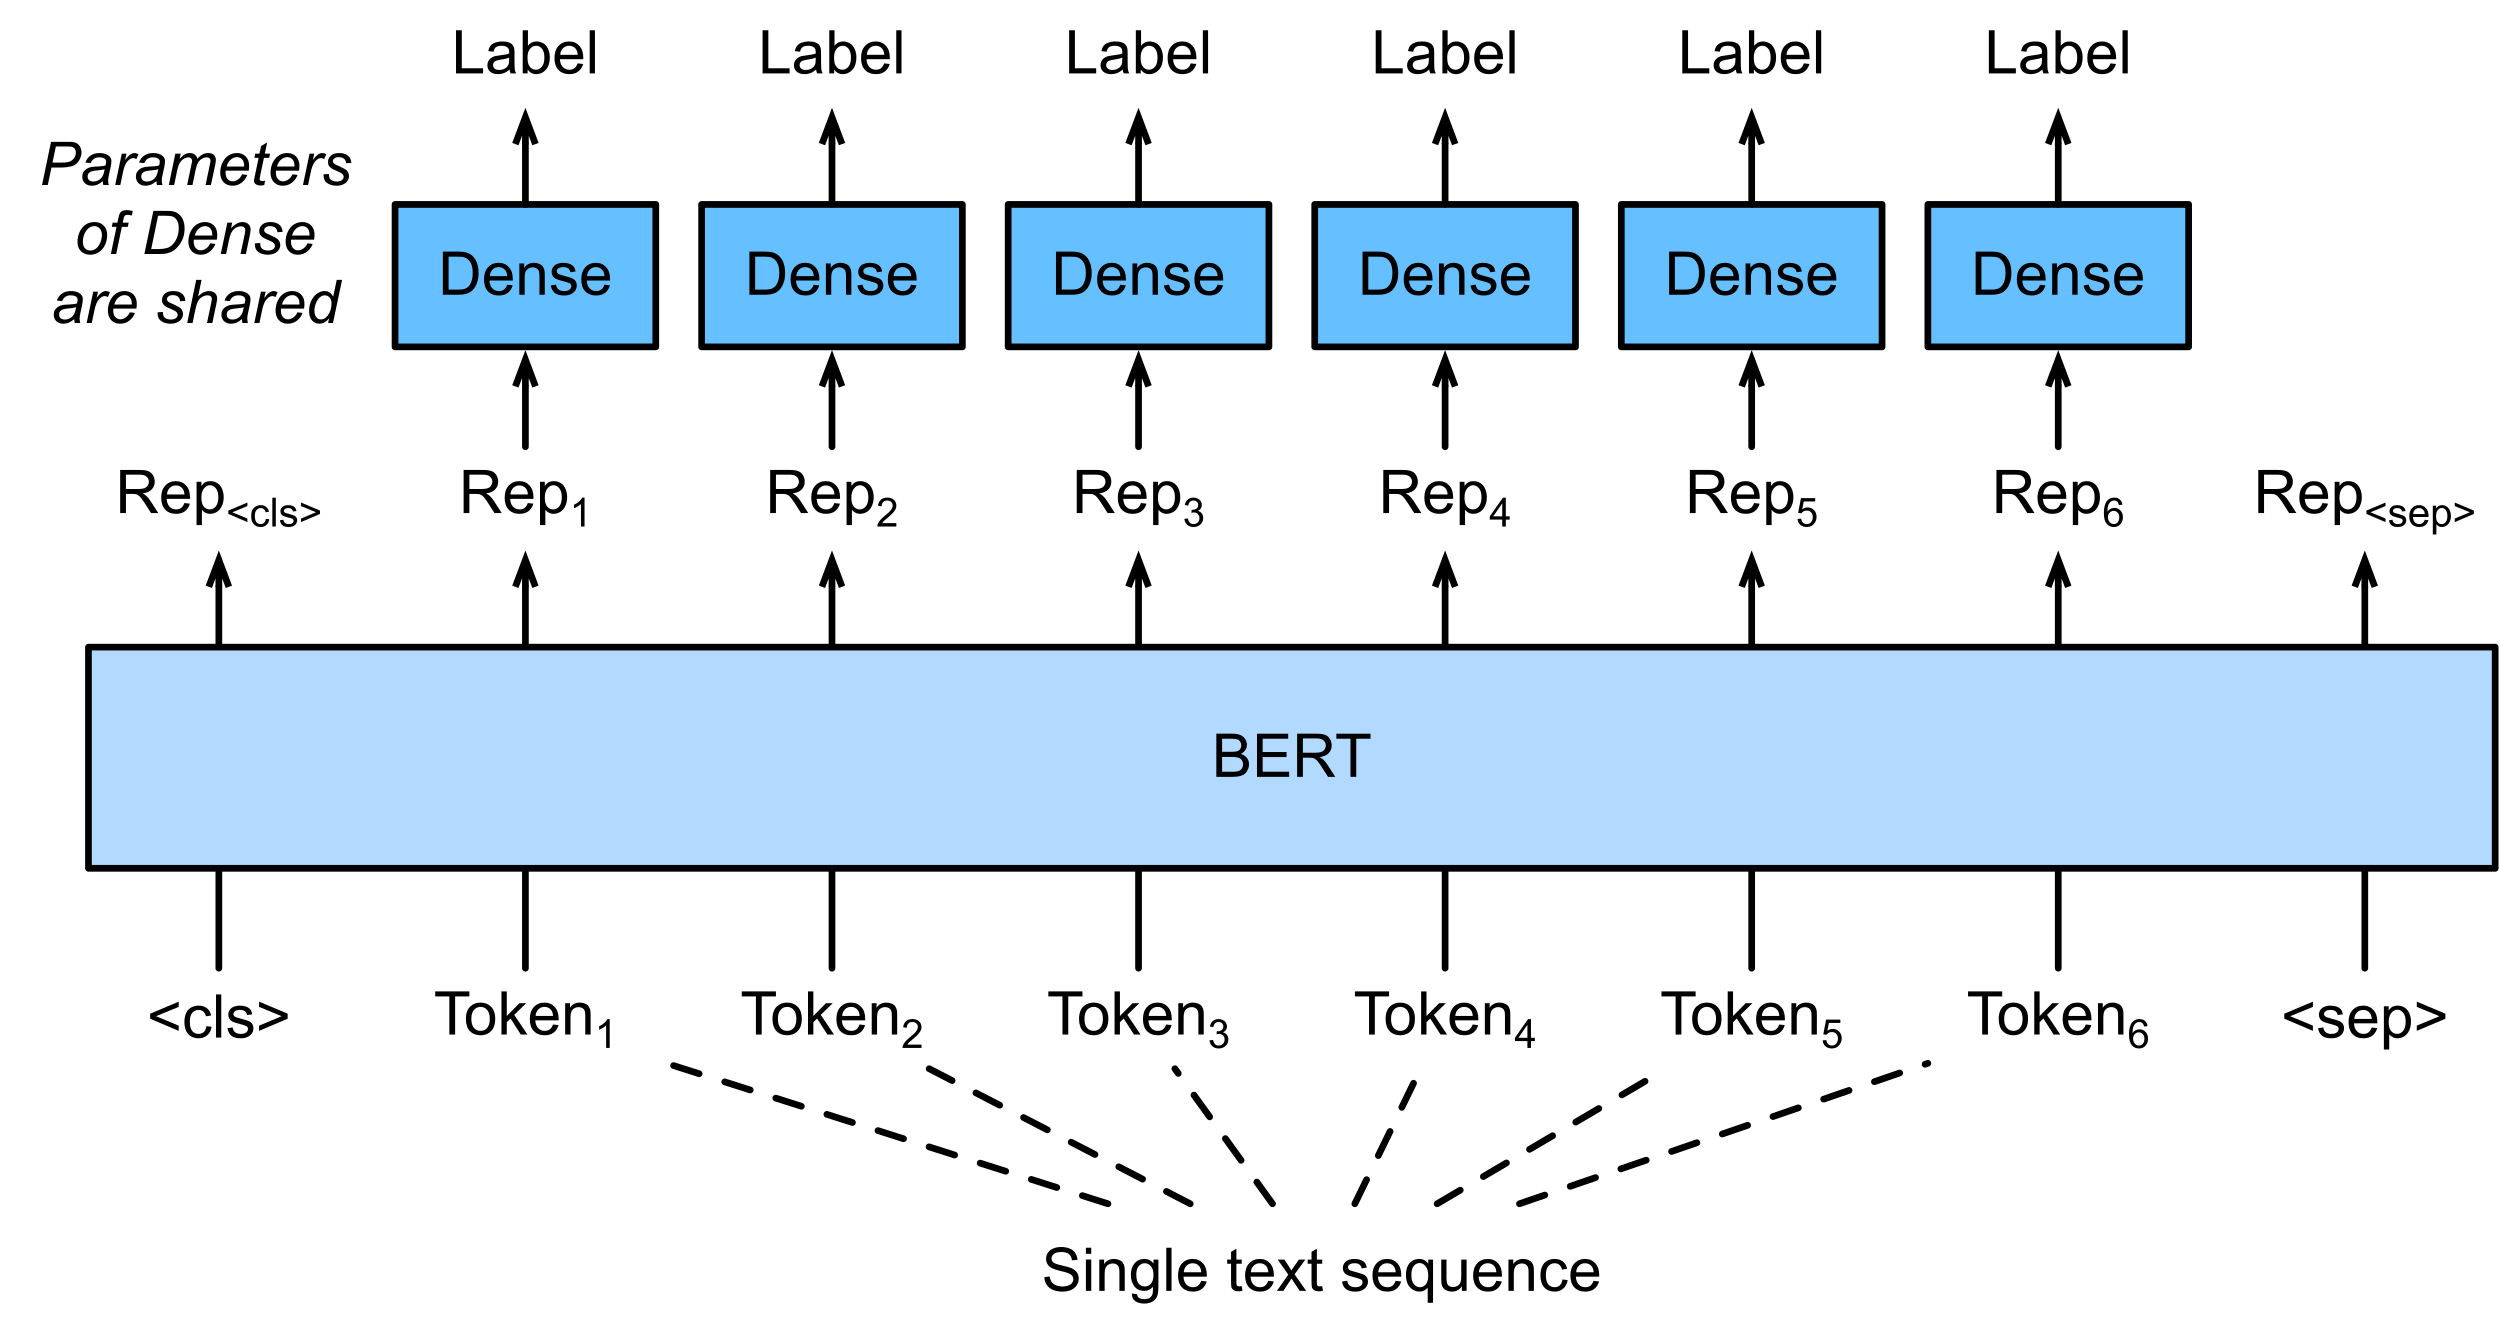 <?xml version="1.0" encoding="UTF-8"?>
<svg xmlns="http://www.w3.org/2000/svg" xmlns:xlink="http://www.w3.org/1999/xlink" width="373pt" height="200pt" viewBox="0 0 373 200" version="1.1">
<defs>
<g>
<symbol overflow="visible" id="glyph0-0">
<path style="stroke:none;" d="M 1.125 0 L 1.125 -5.625 L 5.625 -5.625 L 5.625 0 Z M 1.266 -0.141 L 5.484 -0.141 L 5.484 -5.484 L 1.266 -5.484 Z M 1.266 -0.141 "/>
</symbol>
<symbol overflow="visible" id="glyph0-1">
<path style="stroke:none;" d="M 0.703 0 L 0.703 -6.438 L 3.562 -6.438 C 4.133 -6.438 4.57 -6.379 4.875 -6.266 C 5.176 -6.148 5.414 -5.945 5.594 -5.656 C 5.77 -5.363 5.859 -5.039 5.859 -4.688 C 5.859 -4.227 5.707 -3.844 5.406 -3.531 C 5.113 -3.219 4.66 -3.02 4.047 -2.938 C 4.266 -2.82 4.438 -2.711 4.562 -2.609 C 4.812 -2.379 5.047 -2.094 5.266 -1.75 L 6.391 0 L 5.312 0 L 4.453 -1.344 C 4.211 -1.727 4.008 -2.02 3.844 -2.219 C 3.688 -2.426 3.539 -2.57 3.406 -2.656 C 3.281 -2.738 3.156 -2.797 3.031 -2.828 C 2.926 -2.848 2.766 -2.859 2.547 -2.859 L 1.562 -2.859 L 1.562 0 Z M 1.562 -3.594 L 3.391 -3.594 C 3.785 -3.594 4.094 -3.633 4.312 -3.719 C 4.531 -3.801 4.695 -3.93 4.812 -4.109 C 4.926 -4.285 4.984 -4.477 4.984 -4.688 C 4.984 -4.988 4.867 -5.238 4.641 -5.438 C 4.422 -5.633 4.07 -5.734 3.594 -5.734 L 1.562 -5.734 Z M 1.562 -3.594 "/>
</symbol>
<symbol overflow="visible" id="glyph0-2">
<path style="stroke:none;" d="M 3.781 -1.5 L 4.609 -1.406 C 4.473 -0.926 4.227 -0.551 3.875 -0.281 C 3.531 -0.02 3.086 0.109 2.547 0.109 C 1.867 0.109 1.328 -0.098 0.922 -0.516 C 0.523 -0.941 0.328 -1.535 0.328 -2.297 C 0.328 -3.078 0.531 -3.68 0.938 -4.109 C 1.344 -4.547 1.867 -4.766 2.516 -4.766 C 3.141 -4.766 3.645 -4.551 4.031 -4.125 C 4.426 -3.707 4.625 -3.113 4.625 -2.344 C 4.625 -2.289 4.625 -2.219 4.625 -2.125 L 1.141 -2.125 C 1.172 -1.613 1.316 -1.223 1.578 -0.953 C 1.836 -0.68 2.164 -0.547 2.562 -0.547 C 2.852 -0.547 3.098 -0.617 3.297 -0.766 C 3.504 -0.922 3.664 -1.164 3.781 -1.5 Z M 1.188 -2.781 L 3.797 -2.781 C 3.766 -3.176 3.664 -3.473 3.5 -3.672 C 3.25 -3.973 2.922 -4.125 2.516 -4.125 C 2.148 -4.125 1.844 -4 1.594 -3.75 C 1.352 -3.508 1.219 -3.188 1.188 -2.781 Z M 1.188 -2.781 "/>
</symbol>
<symbol overflow="visible" id="glyph0-3">
<path style="stroke:none;" d="M 0.594 1.781 L 0.594 -4.672 L 1.312 -4.672 L 1.312 -4.062 C 1.477 -4.301 1.664 -4.477 1.875 -4.594 C 2.094 -4.707 2.359 -4.766 2.672 -4.766 C 3.066 -4.766 3.414 -4.66 3.719 -4.453 C 4.02 -4.254 4.25 -3.969 4.406 -3.594 C 4.562 -3.219 4.641 -2.812 4.641 -2.375 C 4.641 -1.895 4.551 -1.461 4.375 -1.078 C 4.207 -0.691 3.961 -0.395 3.641 -0.188 C 3.316 0.008 2.973 0.109 2.609 0.109 C 2.348 0.109 2.113 0.051 1.906 -0.062 C 1.695 -0.176 1.523 -0.316 1.391 -0.484 L 1.391 1.781 Z M 1.312 -2.312 C 1.312 -1.707 1.43 -1.258 1.672 -0.969 C 1.922 -0.688 2.219 -0.547 2.562 -0.547 C 2.906 -0.547 3.203 -0.691 3.453 -0.984 C 3.711 -1.285 3.844 -1.75 3.844 -2.375 C 3.844 -2.969 3.719 -3.41 3.469 -3.703 C 3.227 -4.004 2.938 -4.156 2.594 -4.156 C 2.258 -4.156 1.961 -3.992 1.703 -3.672 C 1.441 -3.359 1.312 -2.906 1.312 -2.312 Z M 1.312 -2.312 "/>
</symbol>
<symbol overflow="visible" id="glyph0-4">
<path style="stroke:none;" d="M 2.328 0 L 2.328 -5.688 L 0.219 -5.688 L 0.219 -6.438 L 5.312 -6.438 L 5.312 -5.688 L 3.188 -5.688 L 3.188 0 Z M 2.328 0 "/>
</symbol>
<symbol overflow="visible" id="glyph0-5">
<path style="stroke:none;" d="M 0.297 -2.328 C 0.297 -3.191 0.535 -3.832 1.016 -4.25 C 1.422 -4.594 1.91 -4.766 2.484 -4.766 C 3.129 -4.766 3.656 -4.555 4.062 -4.141 C 4.469 -3.723 4.672 -3.145 4.672 -2.406 C 4.672 -1.801 4.578 -1.328 4.391 -0.984 C 4.211 -0.641 3.953 -0.367 3.609 -0.172 C 3.266 0.016 2.891 0.109 2.484 0.109 C 1.828 0.109 1.297 -0.098 0.891 -0.516 C 0.492 -0.941 0.297 -1.547 0.297 -2.328 Z M 1.109 -2.328 C 1.109 -1.734 1.238 -1.285 1.5 -0.984 C 1.758 -0.691 2.086 -0.547 2.484 -0.547 C 2.879 -0.547 3.207 -0.691 3.469 -0.984 C 3.727 -1.285 3.859 -1.742 3.859 -2.359 C 3.859 -2.93 3.727 -3.367 3.469 -3.672 C 3.207 -3.973 2.879 -4.125 2.484 -4.125 C 2.086 -4.125 1.758 -3.973 1.5 -3.672 C 1.238 -3.379 1.109 -2.93 1.109 -2.328 Z M 1.109 -2.328 "/>
</symbol>
<symbol overflow="visible" id="glyph0-6">
<path style="stroke:none;" d="M 0.594 0 L 0.594 -6.438 L 1.391 -6.438 L 1.391 -2.766 L 3.266 -4.672 L 4.281 -4.672 L 2.5 -2.938 L 4.469 0 L 3.484 0 L 1.953 -2.391 L 1.391 -1.844 L 1.391 0 Z M 0.594 0 "/>
</symbol>
<symbol overflow="visible" id="glyph0-7">
<path style="stroke:none;" d="M 0.594 0 L 0.594 -4.672 L 1.312 -4.672 L 1.312 -4 C 1.645 -4.508 2.141 -4.766 2.797 -4.766 C 3.078 -4.766 3.332 -4.711 3.562 -4.609 C 3.801 -4.516 3.977 -4.383 4.094 -4.219 C 4.207 -4.062 4.289 -3.867 4.344 -3.641 C 4.375 -3.492 4.391 -3.238 4.391 -2.875 L 4.391 0 L 3.594 0 L 3.594 -2.844 C 3.594 -3.164 3.562 -3.406 3.5 -3.562 C 3.438 -3.719 3.328 -3.844 3.172 -3.938 C 3.016 -4.039 2.832 -4.094 2.625 -4.094 C 2.289 -4.094 2 -3.984 1.75 -3.766 C 1.508 -3.555 1.391 -3.148 1.391 -2.547 L 1.391 0 Z M 0.594 0 "/>
</symbol>
<symbol overflow="visible" id="glyph0-8">
<path style="stroke:none;" d="M 0.5 -2.812 L 0.5 -3.562 L 4.766 -5.359 L 4.766 -4.578 L 1.375 -3.188 L 4.766 -1.781 L 4.766 -1 Z M 0.5 -2.812 "/>
</symbol>
<symbol overflow="visible" id="glyph0-9">
<path style="stroke:none;" d="M 3.641 -1.703 L 4.422 -1.609 C 4.336 -1.066 4.117 -0.645 3.766 -0.344 C 3.41 -0.039 2.977 0.109 2.469 0.109 C 1.832 0.109 1.32 -0.098 0.938 -0.516 C 0.551 -0.93 0.359 -1.531 0.359 -2.312 C 0.359 -2.82 0.441 -3.266 0.609 -3.641 C 0.773 -4.016 1.023 -4.297 1.359 -4.484 C 1.703 -4.672 2.078 -4.766 2.484 -4.766 C 2.984 -4.766 3.395 -4.633 3.719 -4.375 C 4.039 -4.125 4.25 -3.766 4.344 -3.297 L 3.578 -3.172 C 3.504 -3.484 3.375 -3.719 3.188 -3.875 C 3 -4.039 2.773 -4.125 2.516 -4.125 C 2.109 -4.125 1.781 -3.977 1.531 -3.688 C 1.289 -3.406 1.172 -2.957 1.172 -2.344 C 1.172 -1.707 1.289 -1.25 1.531 -0.969 C 1.77 -0.688 2.082 -0.547 2.469 -0.547 C 2.781 -0.547 3.039 -0.641 3.25 -0.828 C 3.457 -1.016 3.586 -1.305 3.641 -1.703 Z M 3.641 -1.703 "/>
</symbol>
<symbol overflow="visible" id="glyph0-10">
<path style="stroke:none;" d="M 0.578 0 L 0.578 -6.438 L 1.359 -6.438 L 1.359 0 Z M 0.578 0 "/>
</symbol>
<symbol overflow="visible" id="glyph0-11">
<path style="stroke:none;" d="M 0.281 -1.391 L 1.062 -1.516 C 1.102 -1.203 1.223 -0.961 1.422 -0.797 C 1.629 -0.629 1.91 -0.547 2.266 -0.547 C 2.629 -0.547 2.898 -0.617 3.078 -0.766 C 3.254 -0.91 3.344 -1.082 3.344 -1.281 C 3.344 -1.469 3.266 -1.609 3.109 -1.703 C 2.992 -1.773 2.723 -1.867 2.297 -1.984 C 1.711 -2.129 1.305 -2.254 1.078 -2.359 C 0.859 -2.461 0.691 -2.609 0.578 -2.797 C 0.461 -2.984 0.406 -3.191 0.406 -3.422 C 0.406 -3.629 0.453 -3.82 0.547 -4 C 0.641 -4.176 0.77 -4.328 0.938 -4.453 C 1.062 -4.535 1.227 -4.609 1.438 -4.672 C 1.656 -4.734 1.883 -4.766 2.125 -4.766 C 2.488 -4.766 2.805 -4.711 3.078 -4.609 C 3.359 -4.504 3.566 -4.363 3.703 -4.188 C 3.836 -4.008 3.93 -3.77 3.984 -3.469 L 3.203 -3.359 C 3.172 -3.598 3.066 -3.785 2.891 -3.922 C 2.723 -4.055 2.488 -4.125 2.188 -4.125 C 1.82 -4.125 1.562 -4.062 1.406 -3.938 C 1.25 -3.82 1.172 -3.68 1.172 -3.516 C 1.172 -3.41 1.203 -3.32 1.266 -3.25 C 1.328 -3.156 1.43 -3.082 1.578 -3.031 C 1.648 -3 1.879 -2.93 2.266 -2.828 C 2.828 -2.68 3.219 -2.562 3.438 -2.469 C 3.664 -2.375 3.844 -2.234 3.969 -2.047 C 4.094 -1.867 4.156 -1.645 4.156 -1.375 C 4.156 -1.102 4.078 -0.852 3.922 -0.625 C 3.766 -0.395 3.539 -0.211 3.25 -0.078 C 2.969 0.047 2.641 0.109 2.266 0.109 C 1.66 0.109 1.195 -0.016 0.875 -0.266 C 0.562 -0.523 0.363 -0.898 0.281 -1.391 Z M 0.281 -1.391 "/>
</symbol>
<symbol overflow="visible" id="glyph0-12">
<path style="stroke:none;" d="M 4.766 -2.812 L 0.5 -1 L 0.5 -1.781 L 3.875 -3.188 L 0.5 -4.578 L 0.5 -5.359 L 4.766 -3.562 Z M 4.766 -2.812 "/>
</symbol>
<symbol overflow="visible" id="glyph0-13">
<path style="stroke:none;" d="M 0.656 0 L 0.656 -6.438 L 3.078 -6.438 C 3.566 -6.438 3.957 -6.367 4.25 -6.234 C 4.551 -6.109 4.785 -5.91 4.953 -5.641 C 5.129 -5.367 5.219 -5.086 5.219 -4.797 C 5.219 -4.516 5.141 -4.254 4.984 -4.016 C 4.836 -3.773 4.613 -3.578 4.312 -3.422 C 4.695 -3.305 4.992 -3.113 5.203 -2.844 C 5.422 -2.57 5.531 -2.25 5.531 -1.875 C 5.531 -1.57 5.461 -1.289 5.328 -1.031 C 5.203 -0.77 5.047 -0.566 4.859 -0.422 C 4.672 -0.285 4.438 -0.18 4.156 -0.109 C 3.875 -0.035 3.523 0 3.109 0 Z M 1.516 -3.734 L 2.906 -3.734 C 3.281 -3.734 3.551 -3.758 3.719 -3.812 C 3.938 -3.875 4.098 -3.977 4.203 -4.125 C 4.316 -4.281 4.375 -4.469 4.375 -4.688 C 4.375 -4.906 4.32 -5.094 4.219 -5.25 C 4.113 -5.414 3.969 -5.531 3.781 -5.594 C 3.594 -5.656 3.266 -5.688 2.797 -5.688 L 1.516 -5.688 Z M 1.516 -0.766 L 3.109 -0.766 C 3.391 -0.766 3.586 -0.773 3.703 -0.797 C 3.891 -0.828 4.051 -0.883 4.188 -0.969 C 4.32 -1.051 4.43 -1.172 4.516 -1.328 C 4.598 -1.484 4.641 -1.664 4.641 -1.875 C 4.641 -2.113 4.578 -2.32 4.453 -2.5 C 4.328 -2.676 4.156 -2.797 3.938 -2.859 C 3.719 -2.93 3.406 -2.969 3 -2.969 L 1.516 -2.969 Z M 1.516 -0.766 "/>
</symbol>
<symbol overflow="visible" id="glyph0-14">
<path style="stroke:none;" d="M 0.719 0 L 0.719 -6.438 L 5.375 -6.438 L 5.375 -5.688 L 1.562 -5.688 L 1.562 -3.703 L 5.125 -3.703 L 5.125 -2.953 L 1.562 -2.953 L 1.562 -0.766 L 5.516 -0.766 L 5.516 0 Z M 0.719 0 "/>
</symbol>
<symbol overflow="visible" id="glyph0-15">
<path style="stroke:none;" d="M 0.406 -2.062 L 1.203 -2.141 C 1.242 -1.816 1.332 -1.551 1.469 -1.344 C 1.613 -1.133 1.832 -0.969 2.125 -0.844 C 2.414 -0.719 2.742 -0.656 3.109 -0.656 C 3.43 -0.656 3.719 -0.703 3.969 -0.797 C 4.219 -0.891 4.406 -1.02 4.531 -1.188 C 4.656 -1.363 4.719 -1.551 4.719 -1.75 C 4.719 -1.945 4.656 -2.117 4.531 -2.266 C 4.414 -2.422 4.223 -2.551 3.953 -2.656 C 3.785 -2.727 3.406 -2.832 2.812 -2.969 C 2.219 -3.113 1.801 -3.25 1.562 -3.375 C 1.258 -3.531 1.031 -3.727 0.875 -3.969 C 0.727 -4.207 0.656 -4.477 0.656 -4.781 C 0.656 -5.102 0.742 -5.406 0.922 -5.688 C 1.109 -5.969 1.379 -6.18 1.734 -6.328 C 2.086 -6.473 2.484 -6.547 2.922 -6.547 C 3.398 -6.547 3.82 -6.469 4.188 -6.312 C 4.551 -6.164 4.828 -5.941 5.016 -5.641 C 5.211 -5.336 5.32 -5 5.344 -4.625 L 4.516 -4.562 C 4.473 -4.969 4.328 -5.273 4.078 -5.484 C 3.828 -5.691 3.453 -5.797 2.953 -5.797 C 2.441 -5.797 2.066 -5.703 1.828 -5.516 C 1.586 -5.328 1.469 -5.098 1.469 -4.828 C 1.469 -4.598 1.551 -4.41 1.719 -4.266 C 1.883 -4.109 2.312 -3.953 3 -3.797 C 3.695 -3.641 4.176 -3.504 4.438 -3.391 C 4.812 -3.223 5.086 -3.004 5.266 -2.734 C 5.441 -2.473 5.531 -2.164 5.531 -1.812 C 5.531 -1.477 5.43 -1.156 5.234 -0.844 C 5.035 -0.539 4.754 -0.305 4.391 -0.141 C 4.023 0.023 3.613 0.109 3.156 0.109 C 2.57 0.109 2.082 0.023 1.688 -0.141 C 1.289 -0.316 0.977 -0.57 0.75 -0.906 C 0.531 -1.25 0.414 -1.633 0.406 -2.062 Z M 0.406 -2.062 "/>
</symbol>
<symbol overflow="visible" id="glyph0-16">
<path style="stroke:none;" d="M 0.594 -5.531 L 0.594 -6.438 L 1.391 -6.438 L 1.391 -5.531 Z M 0.594 0 L 0.594 -4.672 L 1.391 -4.672 L 1.391 0 Z M 0.594 0 "/>
</symbol>
<symbol overflow="visible" id="glyph0-17">
<path style="stroke:none;" d="M 0.453 0.391 L 1.219 0.5 C 1.25 0.738 1.336 0.91 1.484 1.016 C 1.68 1.16 1.953 1.234 2.297 1.234 C 2.66 1.234 2.941 1.16 3.141 1.016 C 3.336 0.867 3.473 0.664 3.547 0.406 C 3.586 0.238 3.602 -0.098 3.594 -0.609 C 3.25 -0.203 2.82 0 2.312 0 C 1.664 0 1.164 -0.227 0.812 -0.688 C 0.469 -1.156 0.297 -1.711 0.297 -2.359 C 0.297 -2.805 0.375 -3.219 0.531 -3.594 C 0.695 -3.969 0.93 -4.254 1.234 -4.453 C 1.535 -4.66 1.895 -4.766 2.312 -4.766 C 2.863 -4.766 3.316 -4.547 3.672 -4.109 L 3.672 -4.672 L 4.406 -4.672 L 4.406 -0.641 C 4.406 0.086 4.328 0.602 4.172 0.906 C 4.023 1.207 3.789 1.445 3.469 1.625 C 3.156 1.801 2.766 1.891 2.297 1.891 C 1.734 1.891 1.281 1.766 0.938 1.516 C 0.602 1.266 0.441 0.891 0.453 0.391 Z M 1.109 -2.422 C 1.109 -1.805 1.227 -1.359 1.469 -1.078 C 1.707 -0.797 2.008 -0.656 2.375 -0.656 C 2.738 -0.656 3.047 -0.797 3.297 -1.078 C 3.547 -1.359 3.672 -1.797 3.672 -2.391 C 3.672 -2.961 3.539 -3.395 3.281 -3.688 C 3.031 -3.977 2.727 -4.125 2.375 -4.125 C 2.02 -4.125 1.719 -3.977 1.469 -3.688 C 1.227 -3.406 1.109 -2.984 1.109 -2.422 Z M 1.109 -2.422 "/>
</symbol>
<symbol overflow="visible" id="glyph0-18">
<path style="stroke:none;" d=""/>
</symbol>
<symbol overflow="visible" id="glyph0-19">
<path style="stroke:none;" d="M 2.328 -0.703 L 2.438 -0.016 C 2.207 0.035 2.008 0.062 1.844 0.062 C 1.551 0.062 1.328 0.016 1.172 -0.078 C 1.016 -0.172 0.898 -0.289 0.828 -0.438 C 0.766 -0.582 0.734 -0.891 0.734 -1.359 L 0.734 -4.047 L 0.156 -4.047 L 0.156 -4.672 L 0.734 -4.672 L 0.734 -5.828 L 1.531 -6.297 L 1.531 -4.672 L 2.328 -4.672 L 2.328 -4.047 L 1.531 -4.047 L 1.531 -1.328 C 1.531 -1.098 1.539 -0.953 1.562 -0.891 C 1.594 -0.828 1.641 -0.773 1.703 -0.734 C 1.766 -0.691 1.852 -0.672 1.969 -0.672 C 2.062 -0.672 2.18 -0.68 2.328 -0.703 Z M 2.328 -0.703 "/>
</symbol>
<symbol overflow="visible" id="glyph0-20">
<path style="stroke:none;" d="M 0.062 0 L 1.766 -2.422 L 0.188 -4.672 L 1.188 -4.672 L 1.906 -3.578 C 2.031 -3.367 2.133 -3.191 2.219 -3.047 C 2.352 -3.242 2.473 -3.414 2.578 -3.562 L 3.359 -4.672 L 4.312 -4.672 L 2.703 -2.469 L 4.438 0 L 3.469 0 L 2.5 -1.453 L 2.25 -1.844 L 1.031 0 Z M 0.062 0 "/>
</symbol>
<symbol overflow="visible" id="glyph0-21">
<path style="stroke:none;" d="M 3.562 1.781 L 3.562 -0.5 C 3.445 -0.32 3.273 -0.176 3.047 -0.062 C 2.828 0.051 2.594 0.109 2.344 0.109 C 1.789 0.109 1.312 -0.109 0.906 -0.547 C 0.508 -0.992 0.312 -1.602 0.312 -2.375 C 0.312 -2.844 0.391 -3.266 0.547 -3.641 C 0.711 -4.016 0.953 -4.297 1.266 -4.484 C 1.578 -4.672 1.914 -4.766 2.281 -4.766 C 2.863 -4.766 3.316 -4.523 3.641 -4.047 L 3.641 -4.672 L 4.359 -4.672 L 4.359 1.781 Z M 1.125 -2.344 C 1.125 -1.75 1.25 -1.301 1.5 -1 C 1.758 -0.695 2.062 -0.547 2.406 -0.547 C 2.75 -0.547 3.039 -0.688 3.281 -0.969 C 3.52 -1.258 3.641 -1.695 3.641 -2.281 C 3.641 -2.895 3.508 -3.359 3.25 -3.672 C 3 -3.992 2.703 -4.156 2.359 -4.156 C 2.016 -4.156 1.723 -4.008 1.484 -3.719 C 1.242 -3.426 1.125 -2.969 1.125 -2.344 Z M 1.125 -2.344 "/>
</symbol>
<symbol overflow="visible" id="glyph0-22">
<path style="stroke:none;" d="M 3.656 0 L 3.656 -0.688 C 3.289 -0.156 2.797 0.109 2.172 0.109 C 1.898 0.109 1.645 0.055 1.406 -0.047 C 1.164 -0.16 0.984 -0.297 0.859 -0.453 C 0.742 -0.609 0.664 -0.801 0.625 -1.031 C 0.594 -1.188 0.578 -1.438 0.578 -1.781 L 0.578 -4.672 L 1.359 -4.672 L 1.359 -2.078 C 1.359 -1.66 1.379 -1.383 1.422 -1.25 C 1.461 -1.039 1.562 -0.875 1.719 -0.75 C 1.883 -0.633 2.086 -0.578 2.328 -0.578 C 2.566 -0.578 2.789 -0.633 3 -0.75 C 3.207 -0.875 3.352 -1.039 3.438 -1.25 C 3.52 -1.457 3.562 -1.766 3.562 -2.172 L 3.562 -4.672 L 4.359 -4.672 L 4.359 0 Z M 3.656 0 "/>
</symbol>
<symbol overflow="visible" id="glyph0-23">
<path style="stroke:none;" d="M 0.688 0 L 0.688 -6.438 L 2.906 -6.438 C 3.414 -6.438 3.801 -6.406 4.062 -6.344 C 4.426 -6.258 4.738 -6.109 5 -5.891 C 5.344 -5.598 5.598 -5.227 5.766 -4.781 C 5.93 -4.344 6.016 -3.832 6.016 -3.25 C 6.016 -2.758 5.957 -2.328 5.844 -1.953 C 5.727 -1.578 5.582 -1.266 5.406 -1.016 C 5.227 -0.766 5.031 -0.566 4.812 -0.422 C 4.602 -0.285 4.348 -0.18 4.047 -0.109 C 3.754 -0.035 3.41 0 3.016 0 Z M 1.547 -0.766 L 2.922 -0.766 C 3.348 -0.766 3.68 -0.801 3.922 -0.875 C 4.16 -0.957 4.352 -1.07 4.5 -1.219 C 4.695 -1.414 4.852 -1.688 4.969 -2.031 C 5.082 -2.375 5.141 -2.785 5.141 -3.266 C 5.141 -3.941 5.031 -4.457 4.812 -4.812 C 4.594 -5.176 4.32 -5.422 4 -5.547 C 3.77 -5.641 3.406 -5.688 2.906 -5.688 L 1.547 -5.688 Z M 1.547 -0.766 "/>
</symbol>
<symbol overflow="visible" id="glyph0-24">
<path style="stroke:none;" d="M 0.656 0 L 0.656 -6.438 L 1.516 -6.438 L 1.516 -0.766 L 4.688 -0.766 L 4.688 0 Z M 0.656 0 "/>
</symbol>
<symbol overflow="visible" id="glyph0-25">
<path style="stroke:none;" d="M 3.641 -0.578 C 3.348 -0.328 3.066 -0.148 2.797 -0.047 C 2.523 0.055 2.234 0.109 1.922 0.109 C 1.41 0.109 1.016 -0.016 0.734 -0.266 C 0.461 -0.516 0.328 -0.836 0.328 -1.234 C 0.328 -1.461 0.379 -1.672 0.484 -1.859 C 0.586 -2.047 0.723 -2.195 0.891 -2.312 C 1.055 -2.426 1.242 -2.516 1.453 -2.578 C 1.609 -2.609 1.844 -2.645 2.156 -2.688 C 2.801 -2.758 3.273 -2.852 3.578 -2.969 C 3.578 -3.07 3.578 -3.141 3.578 -3.172 C 3.578 -3.492 3.504 -3.719 3.359 -3.844 C 3.148 -4.031 2.848 -4.125 2.453 -4.125 C 2.078 -4.125 1.801 -4.055 1.625 -3.922 C 1.445 -3.797 1.316 -3.566 1.234 -3.234 L 0.469 -3.328 C 0.531 -3.66 0.641 -3.926 0.797 -4.125 C 0.961 -4.332 1.195 -4.488 1.5 -4.594 C 1.812 -4.707 2.164 -4.766 2.562 -4.766 C 2.969 -4.766 3.289 -4.719 3.531 -4.625 C 3.781 -4.531 3.961 -4.41 4.078 -4.266 C 4.203 -4.129 4.285 -3.953 4.328 -3.734 C 4.359 -3.598 4.375 -3.359 4.375 -3.016 L 4.375 -1.953 C 4.375 -1.223 4.391 -0.758 4.422 -0.562 C 4.453 -0.363 4.52 -0.176 4.625 0 L 3.797 0 C 3.711 -0.164 3.66 -0.359 3.641 -0.578 Z M 3.578 -2.344 C 3.285 -2.227 2.852 -2.129 2.281 -2.047 C 1.957 -1.992 1.727 -1.938 1.594 -1.875 C 1.457 -1.82 1.352 -1.738 1.281 -1.625 C 1.207 -1.508 1.172 -1.383 1.172 -1.25 C 1.172 -1.039 1.25 -0.863 1.406 -0.719 C 1.562 -0.582 1.797 -0.516 2.109 -0.516 C 2.41 -0.516 2.68 -0.582 2.922 -0.719 C 3.16 -0.852 3.336 -1.035 3.453 -1.266 C 3.535 -1.441 3.578 -1.703 3.578 -2.047 Z M 3.578 -2.344 "/>
</symbol>
<symbol overflow="visible" id="glyph0-26">
<path style="stroke:none;" d="M 1.328 0 L 0.594 0 L 0.594 -6.438 L 1.375 -6.438 L 1.375 -4.141 C 1.707 -4.555 2.133 -4.766 2.656 -4.766 C 2.945 -4.766 3.219 -4.707 3.469 -4.594 C 3.727 -4.477 3.941 -4.316 4.109 -4.109 C 4.273 -3.898 4.406 -3.645 4.5 -3.344 C 4.594 -3.051 4.641 -2.738 4.641 -2.406 C 4.641 -1.602 4.441 -0.984 4.047 -0.547 C 3.648 -0.109 3.176 0.109 2.625 0.109 C 2.07 0.109 1.641 -0.117 1.328 -0.578 Z M 1.312 -2.375 C 1.312 -1.812 1.391 -1.406 1.547 -1.156 C 1.797 -0.75 2.129 -0.547 2.547 -0.547 C 2.898 -0.547 3.203 -0.695 3.453 -1 C 3.703 -1.301 3.828 -1.75 3.828 -2.344 C 3.828 -2.945 3.707 -3.395 3.469 -3.688 C 3.227 -3.977 2.938 -4.125 2.594 -4.125 C 2.238 -4.125 1.938 -3.973 1.688 -3.672 C 1.438 -3.367 1.312 -2.938 1.312 -2.375 Z M 1.312 -2.375 "/>
</symbol>
<symbol overflow="visible" id="glyph1-0">
<path style="stroke:none;" d="M 0.75 0 L 0.75 -3.75 L 3.75 -3.75 L 3.75 0 Z M 0.844 -0.094 L 3.656 -0.094 L 3.656 -3.656 L 0.844 -3.656 Z M 0.844 -0.094 "/>
</symbol>
<symbol overflow="visible" id="glyph1-1">
<path style="stroke:none;" d="M 0.25 -1.141 L 0.781 -1.203 C 0.844 -0.898 0.945 -0.68 1.094 -0.547 C 1.238 -0.422 1.414 -0.359 1.625 -0.359 C 1.875 -0.359 2.082 -0.441 2.25 -0.609 C 2.414 -0.785 2.5 -1 2.5 -1.25 C 2.5 -1.5 2.422 -1.703 2.266 -1.859 C 2.109 -2.016 1.91 -2.094 1.672 -2.094 C 1.566 -2.094 1.441 -2.07 1.297 -2.031 L 1.344 -2.5 C 1.383 -2.488 1.414 -2.484 1.438 -2.484 C 1.656 -2.484 1.852 -2.539 2.031 -2.656 C 2.219 -2.781 2.312 -2.961 2.312 -3.203 C 2.312 -3.398 2.242 -3.562 2.109 -3.688 C 1.984 -3.812 1.816 -3.875 1.609 -3.875 C 1.398 -3.875 1.227 -3.812 1.094 -3.688 C 0.957 -3.562 0.867 -3.367 0.828 -3.109 L 0.312 -3.203 C 0.375 -3.555 0.52 -3.828 0.75 -4.016 C 0.977 -4.211 1.258 -4.312 1.594 -4.312 C 1.832 -4.312 2.051 -4.258 2.25 -4.156 C 2.445 -4.062 2.598 -3.926 2.703 -3.75 C 2.805 -3.57 2.859 -3.391 2.859 -3.203 C 2.859 -3.016 2.805 -2.844 2.703 -2.688 C 2.609 -2.539 2.461 -2.422 2.266 -2.328 C 2.516 -2.266 2.707 -2.141 2.844 -1.953 C 2.988 -1.773 3.062 -1.547 3.062 -1.266 C 3.062 -0.891 2.926 -0.57 2.656 -0.312 C 2.383 -0.051 2.039 0.078 1.625 0.078 C 1.238 0.078 0.922 -0.031 0.672 -0.25 C 0.43 -0.477 0.289 -0.773 0.25 -1.141 Z M 0.25 -1.141 "/>
</symbol>
<symbol overflow="visible" id="glyph1-2">
<path style="stroke:none;" d="M 0.328 -1.875 L 0.328 -2.375 L 3.172 -3.578 L 3.172 -3.047 L 0.922 -2.125 L 3.172 -1.188 L 3.172 -0.656 Z M 0.328 -1.875 "/>
</symbol>
<symbol overflow="visible" id="glyph1-3">
<path style="stroke:none;" d="M 2.422 -1.141 L 2.938 -1.078 C 2.883 -0.711 2.738 -0.426 2.5 -0.219 C 2.27 -0.02 1.988 0.078 1.656 0.078 C 1.227 0.078 0.883 -0.062 0.625 -0.344 C 0.363 -0.625 0.234 -1.023 0.234 -1.547 C 0.234 -1.879 0.285 -2.172 0.391 -2.422 C 0.504 -2.672 0.676 -2.859 0.906 -2.984 C 1.133 -3.117 1.383 -3.188 1.656 -3.188 C 1.988 -3.188 2.258 -3.098 2.469 -2.922 C 2.688 -2.754 2.828 -2.516 2.891 -2.203 L 2.375 -2.125 C 2.332 -2.332 2.25 -2.488 2.125 -2.594 C 2 -2.695 1.848 -2.75 1.672 -2.75 C 1.41 -2.75 1.195 -2.648 1.031 -2.453 C 0.863 -2.266 0.781 -1.969 0.781 -1.562 C 0.781 -1.145 0.859 -0.836 1.016 -0.641 C 1.172 -0.453 1.379 -0.359 1.641 -0.359 C 1.848 -0.359 2.02 -0.422 2.156 -0.547 C 2.301 -0.68 2.391 -0.879 2.422 -1.141 Z M 2.422 -1.141 "/>
</symbol>
<symbol overflow="visible" id="glyph1-4">
<path style="stroke:none;" d="M 0.391 0 L 0.391 -4.297 L 0.906 -4.297 L 0.906 0 Z M 0.391 0 "/>
</symbol>
<symbol overflow="visible" id="glyph1-5">
<path style="stroke:none;" d="M 0.188 -0.922 L 0.703 -1.016 C 0.734 -0.805 0.816 -0.645 0.953 -0.531 C 1.086 -0.414 1.273 -0.359 1.516 -0.359 C 1.754 -0.359 1.93 -0.406 2.047 -0.5 C 2.172 -0.602 2.234 -0.723 2.234 -0.859 C 2.234 -0.973 2.18 -1.066 2.078 -1.141 C 2.004 -1.18 1.82 -1.238 1.531 -1.312 C 1.145 -1.414 0.875 -1.5 0.719 -1.562 C 0.57 -1.633 0.457 -1.734 0.375 -1.859 C 0.301 -1.992 0.266 -2.133 0.266 -2.281 C 0.266 -2.426 0.297 -2.555 0.359 -2.672 C 0.43 -2.785 0.52 -2.883 0.625 -2.969 C 0.707 -3.031 0.816 -3.082 0.953 -3.125 C 1.098 -3.164 1.254 -3.188 1.422 -3.188 C 1.66 -3.188 1.875 -3.148 2.062 -3.078 C 2.25 -3.004 2.383 -2.906 2.469 -2.781 C 2.562 -2.664 2.625 -2.508 2.656 -2.312 L 2.141 -2.234 C 2.109 -2.398 2.035 -2.523 1.922 -2.609 C 1.816 -2.703 1.66 -2.75 1.453 -2.75 C 1.211 -2.75 1.039 -2.707 0.938 -2.625 C 0.832 -2.551 0.781 -2.457 0.781 -2.344 C 0.781 -2.281 0.801 -2.219 0.844 -2.156 C 0.883 -2.102 0.953 -2.055 1.047 -2.016 C 1.098 -2.004 1.254 -1.961 1.516 -1.891 C 1.891 -1.785 2.148 -1.703 2.297 -1.641 C 2.441 -1.578 2.555 -1.484 2.641 -1.359 C 2.723 -1.242 2.766 -1.098 2.766 -0.922 C 2.766 -0.742 2.711 -0.578 2.609 -0.422 C 2.516 -0.266 2.367 -0.141 2.172 -0.047 C 1.973 0.035 1.754 0.078 1.516 0.078 C 1.109 0.078 0.797 -0.004 0.578 -0.172 C 0.367 -0.348 0.238 -0.598 0.188 -0.922 Z M 0.188 -0.922 "/>
</symbol>
<symbol overflow="visible" id="glyph1-6">
<path style="stroke:none;" d="M 3.172 -1.875 L 0.328 -0.656 L 0.328 -1.188 L 2.578 -2.125 L 0.328 -3.047 L 0.328 -3.578 L 3.172 -2.375 Z M 3.172 -1.875 "/>
</symbol>
<symbol overflow="visible" id="glyph1-7">
<path style="stroke:none;" d="M 2.234 0 L 1.703 0 L 1.703 -3.359 C 1.578 -3.234 1.41 -3.109 1.203 -2.984 C 1.004 -2.867 0.82 -2.781 0.656 -2.719 L 0.656 -3.234 C 0.945 -3.367 1.203 -3.535 1.422 -3.734 C 1.648 -3.93 1.805 -4.125 1.891 -4.312 L 2.234 -4.312 Z M 2.234 0 "/>
</symbol>
<symbol overflow="visible" id="glyph1-8">
<path style="stroke:none;" d="M 3.016 -0.5 L 3.016 0 L 0.188 0 C 0.176 -0.125 0.195 -0.242 0.25 -0.359 C 0.32 -0.555 0.438 -0.75 0.594 -0.938 C 0.75 -1.125 0.977 -1.344 1.281 -1.594 C 1.75 -1.969 2.062 -2.266 2.219 -2.484 C 2.383 -2.711 2.469 -2.926 2.469 -3.125 C 2.469 -3.344 2.395 -3.52 2.25 -3.656 C 2.102 -3.801 1.91 -3.875 1.672 -3.875 C 1.41 -3.875 1.203 -3.797 1.047 -3.641 C 0.898 -3.492 0.828 -3.285 0.828 -3.016 L 0.281 -3.078 C 0.32 -3.473 0.461 -3.773 0.703 -3.984 C 0.941 -4.203 1.266 -4.312 1.672 -4.312 C 2.086 -4.312 2.414 -4.195 2.656 -3.969 C 2.895 -3.738 3.016 -3.457 3.016 -3.125 C 3.016 -2.945 2.977 -2.773 2.906 -2.609 C 2.832 -2.441 2.711 -2.266 2.547 -2.078 C 2.391 -1.898 2.125 -1.648 1.75 -1.328 C 1.426 -1.066 1.219 -0.891 1.125 -0.797 C 1.039 -0.703 0.973 -0.602 0.922 -0.5 Z M 3.016 -0.5 "/>
</symbol>
<symbol overflow="visible" id="glyph1-9">
<path style="stroke:none;" d="M 1.938 0 L 1.938 -1.031 L 0.078 -1.031 L 0.078 -1.516 L 2.031 -4.297 L 2.469 -4.297 L 2.469 -1.516 L 3.047 -1.516 L 3.047 -1.031 L 2.469 -1.031 L 2.469 0 Z M 1.938 -1.516 L 1.938 -3.453 L 0.594 -1.516 Z M 1.938 -1.516 "/>
</symbol>
<symbol overflow="visible" id="glyph1-10">
<path style="stroke:none;" d="M 0.25 -1.125 L 0.797 -1.172 C 0.836 -0.898 0.93 -0.695 1.078 -0.562 C 1.234 -0.426 1.414 -0.359 1.625 -0.359 C 1.883 -0.359 2.098 -0.453 2.266 -0.641 C 2.441 -0.836 2.531 -1.094 2.531 -1.406 C 2.531 -1.707 2.445 -1.941 2.281 -2.109 C 2.113 -2.285 1.895 -2.375 1.625 -2.375 C 1.445 -2.375 1.289 -2.336 1.156 -2.266 C 1.02 -2.191 0.914 -2.094 0.844 -1.969 L 0.344 -2.031 L 0.766 -4.234 L 2.891 -4.234 L 2.891 -3.734 L 1.188 -3.734 L 0.953 -2.578 C 1.211 -2.754 1.484 -2.844 1.766 -2.844 C 2.141 -2.844 2.453 -2.711 2.703 -2.453 C 2.961 -2.191 3.094 -1.859 3.094 -1.453 C 3.094 -1.066 2.977 -0.734 2.75 -0.453 C 2.477 -0.098 2.102 0.078 1.625 0.078 C 1.238 0.078 0.922 -0.031 0.672 -0.25 C 0.422 -0.469 0.281 -0.758 0.25 -1.125 Z M 0.25 -1.125 "/>
</symbol>
<symbol overflow="visible" id="glyph1-11">
<path style="stroke:none;" d="M 2.984 -3.25 L 2.469 -3.203 C 2.414 -3.41 2.348 -3.562 2.266 -3.656 C 2.117 -3.801 1.941 -3.875 1.734 -3.875 C 1.566 -3.875 1.422 -3.828 1.297 -3.734 C 1.129 -3.617 0.992 -3.441 0.891 -3.203 C 0.797 -2.973 0.75 -2.645 0.75 -2.219 C 0.875 -2.406 1.023 -2.547 1.203 -2.641 C 1.391 -2.734 1.586 -2.781 1.797 -2.781 C 2.148 -2.781 2.445 -2.648 2.688 -2.391 C 2.938 -2.141 3.062 -1.805 3.062 -1.391 C 3.062 -1.117 3.004 -0.867 2.891 -0.641 C 2.773 -0.41 2.613 -0.234 2.406 -0.109 C 2.207 0.016 1.977 0.078 1.719 0.078 C 1.281 0.078 0.922 -0.082 0.641 -0.406 C 0.359 -0.727 0.219 -1.266 0.219 -2.016 C 0.219 -2.836 0.375 -3.441 0.688 -3.828 C 0.957 -4.148 1.316 -4.312 1.766 -4.312 C 2.109 -4.312 2.383 -4.219 2.594 -4.031 C 2.812 -3.844 2.941 -3.582 2.984 -3.25 Z M 0.828 -1.391 C 0.828 -1.211 0.863 -1.039 0.938 -0.875 C 1.02 -0.707 1.129 -0.578 1.266 -0.484 C 1.41 -0.398 1.555 -0.359 1.703 -0.359 C 1.93 -0.359 2.125 -0.445 2.281 -0.625 C 2.438 -0.812 2.516 -1.055 2.516 -1.359 C 2.516 -1.66 2.438 -1.895 2.281 -2.062 C 2.125 -2.238 1.926 -2.328 1.688 -2.328 C 1.445 -2.328 1.242 -2.238 1.078 -2.062 C 0.91 -1.895 0.828 -1.672 0.828 -1.391 Z M 0.828 -1.391 "/>
</symbol>
<symbol overflow="visible" id="glyph1-12">
<path style="stroke:none;" d="M 2.531 -1 L 3.078 -0.938 C 2.984 -0.613 2.82 -0.363 2.594 -0.188 C 2.363 -0.008 2.066 0.078 1.703 0.078 C 1.242 0.078 0.879 -0.062 0.609 -0.344 C 0.348 -0.625 0.219 -1.02 0.219 -1.531 C 0.219 -2.051 0.352 -2.457 0.625 -2.75 C 0.895 -3.039 1.242 -3.188 1.672 -3.188 C 2.086 -3.188 2.426 -3.039 2.688 -2.75 C 2.957 -2.469 3.094 -2.07 3.094 -1.562 C 3.094 -1.531 3.086 -1.484 3.078 -1.422 L 0.766 -1.422 C 0.785 -1.078 0.879 -0.812 1.047 -0.625 C 1.223 -0.445 1.441 -0.359 1.703 -0.359 C 1.898 -0.359 2.066 -0.41 2.203 -0.516 C 2.336 -0.617 2.445 -0.781 2.531 -1 Z M 0.797 -1.859 L 2.531 -1.859 C 2.508 -2.117 2.441 -2.312 2.328 -2.438 C 2.16 -2.645 1.941 -2.75 1.672 -2.75 C 1.43 -2.75 1.227 -2.664 1.062 -2.5 C 0.906 -2.344 0.816 -2.129 0.797 -1.859 Z M 0.797 -1.859 "/>
</symbol>
<symbol overflow="visible" id="glyph1-13">
<path style="stroke:none;" d="M 0.391 1.188 L 0.391 -3.109 L 0.875 -3.109 L 0.875 -2.703 C 0.988 -2.859 1.113 -2.977 1.25 -3.062 C 1.395 -3.145 1.57 -3.188 1.781 -3.188 C 2.039 -3.188 2.27 -3.113 2.469 -2.969 C 2.676 -2.832 2.832 -2.641 2.938 -2.391 C 3.039 -2.148 3.094 -1.879 3.094 -1.578 C 3.094 -1.266 3.035 -0.977 2.922 -0.719 C 2.805 -0.469 2.641 -0.27 2.422 -0.125 C 2.203 0.008 1.973 0.078 1.734 0.078 C 1.566 0.078 1.41 0.039 1.266 -0.031 C 1.129 -0.113 1.016 -0.211 0.922 -0.328 L 0.922 1.188 Z M 0.875 -1.531 C 0.875 -1.133 0.953 -0.836 1.109 -0.641 C 1.273 -0.453 1.473 -0.359 1.703 -0.359 C 1.941 -0.359 2.145 -0.457 2.312 -0.656 C 2.477 -0.852 2.562 -1.16 2.562 -1.578 C 2.562 -1.973 2.477 -2.27 2.312 -2.469 C 2.145 -2.664 1.953 -2.766 1.734 -2.766 C 1.504 -2.766 1.301 -2.66 1.125 -2.453 C 0.957 -2.242 0.875 -1.938 0.875 -1.531 Z M 0.875 -1.531 "/>
</symbol>
<symbol overflow="visible" id="glyph2-0">
<path style="stroke:none;" d="M 1.125 0 L 1.125 -5.625 L 5.625 -5.625 L 5.625 0 Z M 1.266 -0.141 L 5.484 -0.141 L 5.484 -5.484 L 1.266 -5.484 Z M 1.266 -0.141 "/>
</symbol>
<symbol overflow="visible" id="glyph2-1">
<path style="stroke:none;" d="M 0.391 0 L 1.734 -6.438 L 4.422 -6.438 C 4.891 -6.438 5.238 -6.383 5.469 -6.281 C 5.707 -6.176 5.898 -5.992 6.047 -5.734 C 6.203 -5.473 6.281 -5.18 6.281 -4.859 C 6.281 -4.586 6.223 -4.316 6.109 -4.047 C 6.004 -3.773 5.867 -3.547 5.703 -3.359 C 5.535 -3.18 5.367 -3.047 5.203 -2.953 C 5.035 -2.867 4.852 -2.805 4.656 -2.766 C 4.238 -2.66 3.82 -2.609 3.406 -2.609 L 1.797 -2.609 L 1.25 0 Z M 1.953 -3.344 L 3.359 -3.344 C 3.91 -3.344 4.316 -3.398 4.578 -3.516 C 4.836 -3.641 5.047 -3.82 5.203 -4.062 C 5.359 -4.312 5.438 -4.57 5.438 -4.844 C 5.438 -5.051 5.395 -5.223 5.312 -5.359 C 5.227 -5.492 5.109 -5.594 4.953 -5.656 C 4.805 -5.719 4.52 -5.75 4.094 -5.75 L 2.453 -5.75 Z M 1.953 -3.344 "/>
</symbol>
<symbol overflow="visible" id="glyph2-2">
<path style="stroke:none;" d="M 3.453 -0.578 C 3.172 -0.336 2.898 -0.16 2.641 -0.047 C 2.391 0.055 2.117 0.109 1.828 0.109 C 1.398 0.109 1.051 -0.016 0.781 -0.266 C 0.52 -0.523 0.391 -0.852 0.391 -1.25 C 0.391 -1.508 0.445 -1.738 0.562 -1.938 C 0.688 -2.133 0.848 -2.297 1.047 -2.422 C 1.242 -2.547 1.484 -2.633 1.766 -2.688 C 1.941 -2.719 2.281 -2.742 2.781 -2.766 C 3.281 -2.785 3.641 -2.836 3.859 -2.922 C 3.922 -3.141 3.953 -3.32 3.953 -3.469 C 3.953 -3.656 3.883 -3.801 3.75 -3.906 C 3.562 -4.051 3.289 -4.125 2.938 -4.125 C 2.602 -4.125 2.328 -4.047 2.109 -3.891 C 1.898 -3.742 1.75 -3.535 1.656 -3.266 L 0.859 -3.344 C 1.016 -3.801 1.27 -4.148 1.625 -4.391 C 1.988 -4.641 2.441 -4.766 2.984 -4.766 C 3.555 -4.766 4.008 -4.629 4.344 -4.359 C 4.602 -4.148 4.734 -3.883 4.734 -3.562 C 4.734 -3.312 4.695 -3.02 4.625 -2.688 L 4.375 -1.531 C 4.289 -1.164 4.25 -0.867 4.25 -0.641 C 4.25 -0.484 4.281 -0.27 4.344 0 L 3.531 0 C 3.488 -0.156 3.461 -0.348 3.453 -0.578 Z M 3.734 -2.359 C 3.629 -2.316 3.508 -2.285 3.375 -2.266 C 3.25 -2.242 3.039 -2.219 2.75 -2.188 C 2.281 -2.145 1.953 -2.094 1.766 -2.031 C 1.578 -1.969 1.43 -1.867 1.328 -1.734 C 1.234 -1.598 1.188 -1.445 1.188 -1.281 C 1.188 -1.051 1.258 -0.863 1.406 -0.719 C 1.562 -0.582 1.785 -0.516 2.078 -0.516 C 2.336 -0.516 2.586 -0.582 2.828 -0.719 C 3.078 -0.852 3.27 -1.047 3.406 -1.297 C 3.551 -1.547 3.66 -1.898 3.734 -2.359 Z M 3.734 -2.359 "/>
</symbol>
<symbol overflow="visible" id="glyph2-3">
<path style="stroke:none;" d="M 0.297 0 L 1.281 -4.672 L 1.984 -4.672 L 1.781 -3.719 C 2.02 -4.07 2.254 -4.332 2.484 -4.5 C 2.711 -4.676 2.945 -4.766 3.188 -4.766 C 3.344 -4.766 3.539 -4.707 3.781 -4.594 L 3.453 -3.859 C 3.316 -3.961 3.164 -4.016 3 -4.016 C 2.719 -4.016 2.43 -3.859 2.141 -3.547 C 1.848 -3.234 1.617 -2.676 1.453 -1.875 L 1.062 0 Z M 0.297 0 "/>
</symbol>
<symbol overflow="visible" id="glyph2-4">
<path style="stroke:none;" d="M 0.297 0 L 1.266 -4.672 L 2.062 -4.672 L 1.906 -3.891 C 2.195 -4.223 2.457 -4.453 2.688 -4.578 C 2.926 -4.703 3.18 -4.766 3.453 -4.766 C 3.742 -4.766 3.984 -4.688 4.172 -4.531 C 4.367 -4.383 4.5 -4.172 4.562 -3.891 C 4.801 -4.191 5.051 -4.41 5.312 -4.547 C 5.57 -4.691 5.848 -4.766 6.141 -4.766 C 6.535 -4.766 6.828 -4.672 7.016 -4.484 C 7.211 -4.305 7.312 -4.051 7.312 -3.719 C 7.312 -3.57 7.281 -3.332 7.219 -3 L 6.578 0 L 5.781 0 L 6.422 -3.078 C 6.484 -3.336 6.516 -3.52 6.516 -3.625 C 6.516 -3.781 6.461 -3.898 6.359 -3.984 C 6.266 -4.078 6.129 -4.125 5.953 -4.125 C 5.723 -4.125 5.484 -4.051 5.234 -3.906 C 4.984 -3.758 4.789 -3.566 4.656 -3.328 C 4.52 -3.098 4.398 -2.742 4.297 -2.266 L 3.828 0 L 3.031 0 L 3.688 -3.156 C 3.738 -3.363 3.766 -3.516 3.766 -3.609 C 3.766 -3.766 3.711 -3.891 3.609 -3.984 C 3.516 -4.078 3.395 -4.125 3.25 -4.125 C 3.02 -4.125 2.781 -4.051 2.531 -3.906 C 2.289 -3.758 2.094 -3.555 1.938 -3.297 C 1.781 -3.047 1.648 -2.68 1.547 -2.203 L 1.094 0 Z M 0.297 0 "/>
</symbol>
<symbol overflow="visible" id="glyph2-5">
<path style="stroke:none;" d="M 3.734 -1.594 L 4.5 -1.5 C 4.383 -1.125 4.129 -0.758 3.734 -0.406 C 3.336 -0.062 2.859 0.109 2.297 0.109 C 1.953 0.109 1.633 0.031 1.344 -0.125 C 1.062 -0.289 0.844 -0.523 0.688 -0.828 C 0.539 -1.129 0.469 -1.477 0.469 -1.875 C 0.469 -2.383 0.582 -2.879 0.812 -3.359 C 1.051 -3.836 1.359 -4.191 1.734 -4.422 C 2.109 -4.648 2.516 -4.766 2.953 -4.766 C 3.504 -4.766 3.945 -4.594 4.281 -4.25 C 4.613 -3.906 4.781 -3.438 4.781 -2.844 C 4.781 -2.613 4.758 -2.379 4.719 -2.141 L 1.281 -2.141 C 1.27 -2.047 1.266 -1.961 1.266 -1.891 C 1.266 -1.453 1.363 -1.117 1.562 -0.891 C 1.77 -0.66 2.02 -0.547 2.312 -0.547 C 2.582 -0.547 2.848 -0.633 3.109 -0.812 C 3.367 -0.988 3.578 -1.25 3.734 -1.594 Z M 1.422 -2.75 L 4.031 -2.75 C 4.031 -2.82 4.031 -2.879 4.031 -2.922 C 4.031 -3.316 3.93 -3.617 3.734 -3.828 C 3.535 -4.047 3.281 -4.156 2.969 -4.156 C 2.633 -4.156 2.328 -4.035 2.047 -3.797 C 1.766 -3.566 1.555 -3.219 1.422 -2.75 Z M 1.422 -2.75 "/>
</symbol>
<symbol overflow="visible" id="glyph2-6">
<path style="stroke:none;" d="M 2.156 -0.641 L 2.031 0 C 1.832 0.051 1.645 0.078 1.469 0.078 C 1.156 0.078 0.906 0 0.719 -0.156 C 0.57 -0.27 0.5 -0.43 0.5 -0.641 C 0.5 -0.734 0.539 -0.969 0.625 -1.344 L 1.188 -4.047 L 0.562 -4.047 L 0.688 -4.672 L 1.312 -4.672 L 1.562 -5.812 L 2.469 -6.359 L 2.109 -4.672 L 2.891 -4.672 L 2.766 -4.047 L 1.984 -4.047 L 1.438 -1.469 C 1.375 -1.145 1.344 -0.953 1.344 -0.891 C 1.344 -0.797 1.367 -0.723 1.422 -0.672 C 1.473 -0.617 1.562 -0.594 1.688 -0.594 C 1.863 -0.594 2.02 -0.609 2.156 -0.641 Z M 2.156 -0.641 "/>
</symbol>
<symbol overflow="visible" id="glyph2-7">
<path style="stroke:none;" d="M 0.375 -1.594 L 1.172 -1.641 C 1.172 -1.41 1.203 -1.211 1.266 -1.047 C 1.336 -0.891 1.469 -0.758 1.656 -0.656 C 1.852 -0.562 2.078 -0.516 2.328 -0.516 C 2.68 -0.516 2.941 -0.582 3.109 -0.719 C 3.285 -0.863 3.375 -1.031 3.375 -1.219 C 3.375 -1.352 3.32 -1.484 3.219 -1.609 C 3.113 -1.734 2.848 -1.883 2.422 -2.062 C 2.004 -2.238 1.738 -2.363 1.625 -2.438 C 1.426 -2.562 1.273 -2.703 1.172 -2.859 C 1.078 -3.023 1.031 -3.211 1.031 -3.422 C 1.031 -3.797 1.176 -4.113 1.469 -4.375 C 1.758 -4.633 2.172 -4.766 2.703 -4.766 C 3.285 -4.766 3.727 -4.629 4.031 -4.359 C 4.344 -4.086 4.504 -3.734 4.516 -3.297 L 3.734 -3.25 C 3.723 -3.531 3.625 -3.75 3.438 -3.906 C 3.25 -4.07 2.984 -4.156 2.641 -4.156 C 2.367 -4.156 2.156 -4.094 2 -3.969 C 1.844 -3.844 1.766 -3.707 1.766 -3.562 C 1.766 -3.414 1.832 -3.285 1.969 -3.172 C 2.051 -3.098 2.281 -2.984 2.656 -2.828 C 3.258 -2.555 3.641 -2.348 3.797 -2.203 C 4.047 -1.953 4.172 -1.656 4.172 -1.312 C 4.172 -1.082 4.098 -0.852 3.953 -0.625 C 3.816 -0.406 3.602 -0.227 3.312 -0.094 C 3.02 0.039 2.676 0.109 2.281 0.109 C 1.75 0.109 1.289 -0.023 0.906 -0.297 C 0.531 -0.555 0.352 -0.988 0.375 -1.594 Z M 0.375 -1.594 "/>
</symbol>
<symbol overflow="visible" id="glyph2-8">
<path style="stroke:none;" d=""/>
</symbol>
<symbol overflow="visible" id="glyph2-9">
<path style="stroke:none;" d="M 0.438 -1.766 C 0.438 -2.68 0.707 -3.438 1.25 -4.031 C 1.688 -4.52 2.266 -4.766 2.984 -4.766 C 3.547 -4.766 4 -4.586 4.344 -4.234 C 4.688 -3.891 4.859 -3.422 4.859 -2.828 C 4.859 -2.285 4.75 -1.785 4.531 -1.328 C 4.312 -0.867 4.004 -0.516 3.609 -0.266 C 3.211 -0.016 2.789 0.109 2.344 0.109 C 1.977 0.109 1.645 0.031 1.344 -0.125 C 1.051 -0.281 0.828 -0.5 0.672 -0.781 C 0.516 -1.07 0.438 -1.398 0.438 -1.766 Z M 1.234 -1.844 C 1.234 -1.406 1.336 -1.07 1.547 -0.844 C 1.766 -0.625 2.035 -0.516 2.359 -0.516 C 2.523 -0.516 2.691 -0.547 2.859 -0.609 C 3.023 -0.68 3.18 -0.785 3.328 -0.922 C 3.473 -1.066 3.594 -1.227 3.688 -1.406 C 3.789 -1.582 3.875 -1.773 3.938 -1.984 C 4.031 -2.273 4.078 -2.555 4.078 -2.828 C 4.078 -3.242 3.969 -3.566 3.75 -3.797 C 3.539 -4.035 3.273 -4.156 2.953 -4.156 C 2.703 -4.156 2.473 -4.094 2.266 -3.969 C 2.066 -3.852 1.883 -3.68 1.719 -3.453 C 1.551 -3.223 1.426 -2.957 1.344 -2.656 C 1.27 -2.352 1.234 -2.082 1.234 -1.844 Z M 1.234 -1.844 "/>
</symbol>
<symbol overflow="visible" id="glyph2-10">
<path style="stroke:none;" d="M 0.406 0 L 1.25 -4.047 L 0.547 -4.047 L 0.672 -4.672 L 1.391 -4.672 L 1.516 -5.328 C 1.586 -5.66 1.66 -5.898 1.734 -6.047 C 1.805 -6.191 1.926 -6.312 2.094 -6.406 C 2.27 -6.5 2.504 -6.547 2.797 -6.547 C 2.992 -6.547 3.285 -6.504 3.672 -6.422 L 3.531 -5.734 C 3.258 -5.805 3.031 -5.844 2.844 -5.844 C 2.688 -5.844 2.566 -5.801 2.484 -5.719 C 2.41 -5.645 2.344 -5.461 2.281 -5.172 L 2.188 -4.672 L 3.062 -4.672 L 2.938 -4.047 L 2.047 -4.047 L 1.203 0 Z M 0.406 0 "/>
</symbol>
<symbol overflow="visible" id="glyph2-11">
<path style="stroke:none;" d="M 0.406 0 L 1.75 -6.438 L 3.688 -6.438 C 4.156 -6.438 4.508 -6.406 4.75 -6.344 C 5.102 -6.25 5.406 -6.082 5.656 -5.844 C 5.906 -5.613 6.094 -5.32 6.219 -4.969 C 6.344 -4.625 6.406 -4.238 6.406 -3.812 C 6.406 -3.289 6.328 -2.816 6.172 -2.391 C 6.016 -1.961 5.805 -1.586 5.547 -1.266 C 5.297 -0.941 5.031 -0.688 4.75 -0.5 C 4.477 -0.32 4.156 -0.188 3.781 -0.094 C 3.488 -0.031 3.133 0 2.719 0 Z M 1.422 -0.734 L 2.438 -0.734 C 2.895 -0.734 3.301 -0.773 3.656 -0.859 C 3.883 -0.91 4.078 -0.988 4.234 -1.094 C 4.441 -1.219 4.629 -1.391 4.797 -1.609 C 5.023 -1.898 5.203 -2.227 5.328 -2.594 C 5.461 -2.957 5.531 -3.375 5.531 -3.844 C 5.531 -4.363 5.438 -4.766 5.25 -5.047 C 5.07 -5.328 4.844 -5.516 4.562 -5.609 C 4.352 -5.672 4.031 -5.703 3.594 -5.703 L 2.453 -5.703 Z M 1.422 -0.734 "/>
</symbol>
<symbol overflow="visible" id="glyph2-12">
<path style="stroke:none;" d="M 0.297 0 L 1.281 -4.672 L 2 -4.672 L 1.828 -3.859 C 2.141 -4.172 2.43 -4.398 2.703 -4.547 C 2.973 -4.691 3.25 -4.766 3.531 -4.766 C 3.914 -4.766 4.211 -4.66 4.422 -4.453 C 4.641 -4.254 4.75 -3.984 4.75 -3.641 C 4.75 -3.473 4.711 -3.203 4.641 -2.828 L 4.047 0 L 3.25 0 L 3.875 -2.953 C 3.926 -3.242 3.953 -3.457 3.953 -3.594 C 3.953 -3.75 3.898 -3.875 3.797 -3.969 C 3.691 -4.07 3.535 -4.125 3.328 -4.125 C 2.922 -4.125 2.555 -3.973 2.234 -3.672 C 1.922 -3.379 1.691 -2.879 1.547 -2.172 L 1.094 0 Z M 0.297 0 "/>
</symbol>
<symbol overflow="visible" id="glyph2-13">
<path style="stroke:none;" d="M 0.297 0 L 1.641 -6.438 L 2.438 -6.438 L 1.922 -3.969 C 2.223 -4.258 2.5 -4.461 2.75 -4.578 C 3.008 -4.703 3.27 -4.766 3.531 -4.766 C 3.926 -4.766 4.227 -4.66 4.438 -4.453 C 4.656 -4.254 4.766 -3.988 4.766 -3.656 C 4.766 -3.5 4.719 -3.195 4.625 -2.75 L 4.047 0 L 3.25 0 L 3.844 -2.828 C 3.926 -3.234 3.969 -3.488 3.969 -3.594 C 3.969 -3.75 3.914 -3.875 3.812 -3.969 C 3.707 -4.07 3.555 -4.125 3.359 -4.125 C 3.066 -4.125 2.789 -4.047 2.531 -3.891 C 2.27 -3.742 2.066 -3.535 1.922 -3.266 C 1.773 -3.004 1.641 -2.582 1.516 -2 L 1.094 0 Z M 0.297 0 "/>
</symbol>
<symbol overflow="visible" id="glyph2-14">
<path style="stroke:none;" d="M 3.453 -0.672 C 2.992 -0.148 2.516 0.109 2.016 0.109 C 1.578 0.109 1.207 -0.051 0.906 -0.375 C 0.613 -0.707 0.469 -1.188 0.469 -1.812 C 0.469 -2.375 0.582 -2.891 0.812 -3.359 C 1.051 -3.828 1.344 -4.176 1.688 -4.406 C 2.039 -4.645 2.395 -4.766 2.75 -4.766 C 3.332 -4.766 3.77 -4.488 4.062 -3.938 L 4.594 -6.438 L 5.391 -6.438 L 4.031 0 L 3.312 0 Z M 1.266 -1.953 C 1.266 -1.629 1.297 -1.375 1.359 -1.188 C 1.422 -1 1.531 -0.844 1.688 -0.719 C 1.844 -0.594 2.031 -0.531 2.25 -0.531 C 2.613 -0.531 2.941 -0.719 3.234 -1.094 C 3.617 -1.594 3.812 -2.207 3.812 -2.938 C 3.812 -3.312 3.711 -3.602 3.516 -3.812 C 3.328 -4.02 3.086 -4.125 2.797 -4.125 C 2.609 -4.125 2.438 -4.078 2.281 -3.984 C 2.125 -3.898 1.969 -3.754 1.812 -3.547 C 1.656 -3.348 1.523 -3.094 1.422 -2.781 C 1.316 -2.469 1.266 -2.191 1.266 -1.953 Z M 1.266 -1.953 "/>
</symbol>
</g>
</defs>
<g id="surface1">
<path style="fill:none;stroke-width:1;stroke-linecap:round;stroke-linejoin:round;stroke:rgb(0%,0%,0%);stroke-opacity:1;stroke-miterlimit:10;" d="M 174.391 93.453 L 174.391 36.551 " transform="matrix(1,0,0,1,-96,51)"/>
<path style="fill:none;stroke-width:1;stroke-linecap:butt;stroke-linejoin:miter;stroke:rgb(0%,0%,0%);stroke-opacity:1;stroke-miterlimit:10;" d="M 174.391 32.551 L 174.391 36.551 M 172.891 36.551 L 174.391 32.551 L 175.891 36.551 " transform="matrix(1,0,0,1,-96,51)"/>
<g style="fill:rgb(0%,0%,0%);fill-opacity:1;">
  <use xlink:href="#glyph0-1" x="159.948" y="76.554"/>
  <use xlink:href="#glyph0-2" x="166.448" y="76.554"/>
  <use xlink:href="#glyph0-3" x="171.453" y="76.554"/>
</g>
<g style="fill:rgb(0%,0%,0%);fill-opacity:1;">
  <use xlink:href="#glyph1-1" x="176.458" y="78.554"/>
</g>
<g style="fill:rgb(0%,0%,0%);fill-opacity:1;">
  <use xlink:href="#glyph0-1" x="17.227" y="76.554"/>
  <use xlink:href="#glyph0-2" x="23.727" y="76.554"/>
  <use xlink:href="#glyph0-3" x="28.733" y="76.554"/>
</g>
<g style="fill:rgb(0%,0%,0%);fill-opacity:1;">
  <use xlink:href="#glyph1-2" x="33.738" y="78.554"/>
  <use xlink:href="#glyph1-3" x="37.242" y="78.554"/>
  <use xlink:href="#glyph1-4" x="40.242" y="78.554"/>
</g>
<g style="fill:rgb(0%,0%,0%);fill-opacity:1;">
  <use xlink:href="#glyph1-5" x="41.575" y="78.554"/>
  <use xlink:href="#glyph1-6" x="44.575" y="78.554"/>
</g>
<g style="fill:rgb(0%,0%,0%);fill-opacity:1;">
  <use xlink:href="#glyph0-1" x="68.469" y="76.554"/>
  <use xlink:href="#glyph0-2" x="74.969" y="76.554"/>
  <use xlink:href="#glyph0-3" x="79.975" y="76.554"/>
</g>
<g style="fill:rgb(0%,0%,0%);fill-opacity:1;">
  <use xlink:href="#glyph1-7" x="84.979" y="78.554"/>
</g>
<g style="fill:rgb(0%,0%,0%);fill-opacity:1;">
  <use xlink:href="#glyph0-1" x="114.208" y="76.554"/>
  <use xlink:href="#glyph0-2" x="120.708" y="76.554"/>
  <use xlink:href="#glyph0-3" x="125.714" y="76.554"/>
</g>
<g style="fill:rgb(0%,0%,0%);fill-opacity:1;">
  <use xlink:href="#glyph1-8" x="130.719" y="78.554"/>
</g>
<g style="fill:rgb(0%,0%,0%);fill-opacity:1;">
  <use xlink:href="#glyph0-1" x="205.687" y="76.554"/>
  <use xlink:href="#glyph0-2" x="212.187" y="76.554"/>
  <use xlink:href="#glyph0-3" x="217.193" y="76.554"/>
</g>
<g style="fill:rgb(0%,0%,0%);fill-opacity:1;">
  <use xlink:href="#glyph1-9" x="222.198" y="78.554"/>
</g>
<g style="fill:rgb(0%,0%,0%);fill-opacity:1;">
  <use xlink:href="#glyph0-1" x="251.427" y="76.554"/>
  <use xlink:href="#glyph0-2" x="257.927" y="76.554"/>
  <use xlink:href="#glyph0-3" x="262.933" y="76.554"/>
</g>
<g style="fill:rgb(0%,0%,0%);fill-opacity:1;">
  <use xlink:href="#glyph1-10" x="267.937" y="78.554"/>
</g>
<g style="fill:rgb(0%,0%,0%);fill-opacity:1;">
  <use xlink:href="#glyph0-1" x="297.166" y="76.554"/>
  <use xlink:href="#glyph0-2" x="303.666" y="76.554"/>
  <use xlink:href="#glyph0-3" x="308.672" y="76.554"/>
</g>
<g style="fill:rgb(0%,0%,0%);fill-opacity:1;">
  <use xlink:href="#glyph1-11" x="313.677" y="78.554"/>
</g>
<g style="fill:rgb(0%,0%,0%);fill-opacity:1;">
  <use xlink:href="#glyph0-1" x="336.234" y="76.554"/>
  <use xlink:href="#glyph0-2" x="342.733" y="76.554"/>
  <use xlink:href="#glyph0-3" x="347.739" y="76.554"/>
</g>
<g style="fill:rgb(0%,0%,0%);fill-opacity:1;">
  <use xlink:href="#glyph1-2" x="352.744" y="78.554"/>
  <use xlink:href="#glyph1-5" x="356.248" y="78.554"/>
  <use xlink:href="#glyph1-12" x="359.248" y="78.554"/>
</g>
<g style="fill:rgb(0%,0%,0%);fill-opacity:1;">
  <use xlink:href="#glyph1-13" x="362.585" y="78.554"/>
</g>
<g style="fill:rgb(0%,0%,0%);fill-opacity:1;">
  <use xlink:href="#glyph1-6" x="365.922" y="78.554"/>
</g>
<g style="fill:rgb(0%,0%,0%);fill-opacity:1;">
  <use xlink:href="#glyph0-4" x="156.195" y="154.354"/>
</g>
<g style="fill:rgb(0%,0%,0%);fill-opacity:1;">
  <use xlink:href="#glyph0-5" x="160.695" y="154.354"/>
</g>
<g style="fill:rgb(0%,0%,0%);fill-opacity:1;">
  <use xlink:href="#glyph0-6" x="165.701" y="154.354"/>
  <use xlink:href="#glyph0-2" x="170.201" y="154.354"/>
</g>
<g style="fill:rgb(0%,0%,0%);fill-opacity:1;">
  <use xlink:href="#glyph0-7" x="175.207" y="154.354"/>
</g>
<g style="fill:rgb(0%,0%,0%);fill-opacity:1;">
  <use xlink:href="#glyph1-1" x="180.211" y="156.354"/>
</g>
<g style="fill:rgb(0%,0%,0%);fill-opacity:1;">
  <use xlink:href="#glyph0-8" x="21.897" y="154.805"/>
  <use xlink:href="#glyph0-9" x="27.153" y="154.805"/>
  <use xlink:href="#glyph0-10" x="31.653" y="154.805"/>
</g>
<g style="fill:rgb(0%,0%,0%);fill-opacity:1;">
  <use xlink:href="#glyph0-11" x="33.653" y="154.805"/>
  <use xlink:href="#glyph0-12" x="38.153" y="154.805"/>
</g>
<g style="fill:rgb(0%,0%,0%);fill-opacity:1;">
  <use xlink:href="#glyph0-4" x="64.716" y="154.354"/>
</g>
<g style="fill:rgb(0%,0%,0%);fill-opacity:1;">
  <use xlink:href="#glyph0-5" x="69.216" y="154.354"/>
</g>
<g style="fill:rgb(0%,0%,0%);fill-opacity:1;">
  <use xlink:href="#glyph0-6" x="74.222" y="154.354"/>
  <use xlink:href="#glyph0-2" x="78.722" y="154.354"/>
</g>
<g style="fill:rgb(0%,0%,0%);fill-opacity:1;">
  <use xlink:href="#glyph0-7" x="83.728" y="154.354"/>
</g>
<g style="fill:rgb(0%,0%,0%);fill-opacity:1;">
  <use xlink:href="#glyph1-7" x="88.732" y="156.354"/>
</g>
<g style="fill:rgb(0%,0%,0%);fill-opacity:1;">
  <use xlink:href="#glyph0-4" x="110.456" y="154.354"/>
</g>
<g style="fill:rgb(0%,0%,0%);fill-opacity:1;">
  <use xlink:href="#glyph0-5" x="114.956" y="154.354"/>
</g>
<g style="fill:rgb(0%,0%,0%);fill-opacity:1;">
  <use xlink:href="#glyph0-6" x="119.961" y="154.354"/>
  <use xlink:href="#glyph0-2" x="124.461" y="154.354"/>
</g>
<g style="fill:rgb(0%,0%,0%);fill-opacity:1;">
  <use xlink:href="#glyph0-7" x="129.467" y="154.354"/>
</g>
<g style="fill:rgb(0%,0%,0%);fill-opacity:1;">
  <use xlink:href="#glyph1-8" x="134.472" y="156.354"/>
</g>
<g style="fill:rgb(0%,0%,0%);fill-opacity:1;">
  <use xlink:href="#glyph0-4" x="201.935" y="154.354"/>
</g>
<g style="fill:rgb(0%,0%,0%);fill-opacity:1;">
  <use xlink:href="#glyph0-5" x="206.435" y="154.354"/>
</g>
<g style="fill:rgb(0%,0%,0%);fill-opacity:1;">
  <use xlink:href="#glyph0-6" x="211.44" y="154.354"/>
  <use xlink:href="#glyph0-2" x="215.94" y="154.354"/>
</g>
<g style="fill:rgb(0%,0%,0%);fill-opacity:1;">
  <use xlink:href="#glyph0-7" x="220.946" y="154.354"/>
</g>
<g style="fill:rgb(0%,0%,0%);fill-opacity:1;">
  <use xlink:href="#glyph1-9" x="225.951" y="156.354"/>
</g>
<g style="fill:rgb(0%,0%,0%);fill-opacity:1;">
  <use xlink:href="#glyph0-4" x="247.674" y="154.354"/>
</g>
<g style="fill:rgb(0%,0%,0%);fill-opacity:1;">
  <use xlink:href="#glyph0-5" x="252.174" y="154.354"/>
</g>
<g style="fill:rgb(0%,0%,0%);fill-opacity:1;">
  <use xlink:href="#glyph0-6" x="257.18" y="154.354"/>
  <use xlink:href="#glyph0-2" x="261.68" y="154.354"/>
</g>
<g style="fill:rgb(0%,0%,0%);fill-opacity:1;">
  <use xlink:href="#glyph0-7" x="266.686" y="154.354"/>
</g>
<g style="fill:rgb(0%,0%,0%);fill-opacity:1;">
  <use xlink:href="#glyph1-10" x="271.69" y="156.354"/>
</g>
<g style="fill:rgb(0%,0%,0%);fill-opacity:1;">
  <use xlink:href="#glyph0-4" x="293.413" y="154.354"/>
</g>
<g style="fill:rgb(0%,0%,0%);fill-opacity:1;">
  <use xlink:href="#glyph0-5" x="297.913" y="154.354"/>
</g>
<g style="fill:rgb(0%,0%,0%);fill-opacity:1;">
  <use xlink:href="#glyph0-6" x="302.919" y="154.354"/>
  <use xlink:href="#glyph0-2" x="307.419" y="154.354"/>
</g>
<g style="fill:rgb(0%,0%,0%);fill-opacity:1;">
  <use xlink:href="#glyph0-7" x="312.425" y="154.354"/>
</g>
<g style="fill:rgb(0%,0%,0%);fill-opacity:1;">
  <use xlink:href="#glyph1-11" x="317.43" y="156.354"/>
</g>
<g style="fill:rgb(0%,0%,0%);fill-opacity:1;">
  <use xlink:href="#glyph0-8" x="340.318" y="154.805"/>
  <use xlink:href="#glyph0-11" x="345.574" y="154.805"/>
  <use xlink:href="#glyph0-2" x="350.074" y="154.805"/>
</g>
<g style="fill:rgb(0%,0%,0%);fill-opacity:1;">
  <use xlink:href="#glyph0-3" x="355.08" y="154.805"/>
</g>
<g style="fill:rgb(0%,0%,0%);fill-opacity:1;">
  <use xlink:href="#glyph0-12" x="360.086" y="154.805"/>
</g>
<path style="fill:none;stroke-width:1;stroke-linecap:round;stroke-linejoin:round;stroke:rgb(0%,0%,0%);stroke-opacity:1;stroke-miterlimit:10;" d="M 128.652 93.453 L 128.652 36.551 " transform="matrix(1,0,0,1,-96,51)"/>
<path style="fill:none;stroke-width:1;stroke-linecap:butt;stroke-linejoin:miter;stroke:rgb(0%,0%,0%);stroke-opacity:1;stroke-miterlimit:10;" d="M 128.652 32.551 L 128.652 36.551 M 127.152 36.551 L 128.652 32.551 L 130.152 36.551 " transform="matrix(1,0,0,1,-96,51)"/>
<path style="fill:none;stroke-width:1;stroke-linecap:round;stroke-linejoin:round;stroke:rgb(0%,0%,0%);stroke-opacity:1;stroke-miterlimit:10;" d="M 220.133 93.453 L 220.133 36.551 " transform="matrix(1,0,0,1,-96,51)"/>
<path style="fill:none;stroke-width:1;stroke-linecap:butt;stroke-linejoin:miter;stroke:rgb(0%,0%,0%);stroke-opacity:1;stroke-miterlimit:10;" d="M 220.133 32.551 L 220.133 36.551 M 218.633 36.551 L 220.133 32.551 L 221.633 36.551 " transform="matrix(1,0,0,1,-96,51)"/>
<path style="fill:none;stroke-width:1;stroke-linecap:round;stroke-linejoin:round;stroke:rgb(0%,0%,0%);stroke-opacity:1;stroke-miterlimit:10;" d="M 265.871 93.453 L 265.871 36.551 " transform="matrix(1,0,0,1,-96,51)"/>
<path style="fill:none;stroke-width:1;stroke-linecap:butt;stroke-linejoin:miter;stroke:rgb(0%,0%,0%);stroke-opacity:1;stroke-miterlimit:10;" d="M 265.871 32.551 L 265.871 36.551 M 264.371 36.551 L 265.871 32.551 L 267.371 36.551 " transform="matrix(1,0,0,1,-96,51)"/>
<path style="fill:none;stroke-width:1;stroke-linecap:round;stroke-linejoin:round;stroke:rgb(0%,0%,0%);stroke-opacity:1;stroke-miterlimit:10;" d="M 311.609 93.453 L 311.609 36.551 " transform="matrix(1,0,0,1,-96,51)"/>
<path style="fill:none;stroke-width:1;stroke-linecap:butt;stroke-linejoin:miter;stroke:rgb(0%,0%,0%);stroke-opacity:1;stroke-miterlimit:10;" d="M 311.609 32.551 L 311.609 36.551 M 310.109 36.551 L 311.609 32.551 L 313.109 36.551 " transform="matrix(1,0,0,1,-96,51)"/>
<path style="fill:none;stroke-width:1;stroke-linecap:round;stroke-linejoin:round;stroke:rgb(0%,0%,0%);stroke-opacity:1;stroke-miterlimit:10;" d="M 357.352 93.453 L 357.352 36.551 " transform="matrix(1,0,0,1,-96,51)"/>
<path style="fill:none;stroke-width:1;stroke-linecap:butt;stroke-linejoin:miter;stroke:rgb(0%,0%,0%);stroke-opacity:1;stroke-miterlimit:10;" d="M 357.352 32.551 L 357.352 36.551 M 355.852 36.551 L 357.352 32.551 L 358.852 36.551 " transform="matrix(1,0,0,1,-96,51)"/>
<path style="fill:none;stroke-width:1;stroke-linecap:round;stroke-linejoin:round;stroke:rgb(0%,0%,0%);stroke-opacity:1;stroke-miterlimit:10;" d="M 403.09 93.453 L 403.09 36.551 " transform="matrix(1,0,0,1,-96,51)"/>
<path style="fill:none;stroke-width:1;stroke-linecap:butt;stroke-linejoin:miter;stroke:rgb(0%,0%,0%);stroke-opacity:1;stroke-miterlimit:10;" d="M 403.09 32.551 L 403.09 36.551 M 401.59 36.551 L 403.09 32.551 L 404.59 36.551 " transform="matrix(1,0,0,1,-96,51)"/>
<path style="fill:none;stroke-width:1;stroke-linecap:round;stroke-linejoin:round;stroke:rgb(0%,0%,0%);stroke-opacity:1;stroke-miterlimit:10;" d="M 448.828 93.453 L 448.828 36.551 " transform="matrix(1,0,0,1,-96,51)"/>
<path style="fill:none;stroke-width:1;stroke-linecap:butt;stroke-linejoin:miter;stroke:rgb(0%,0%,0%);stroke-opacity:1;stroke-miterlimit:10;" d="M 448.828 32.551 L 448.828 36.551 M 447.328 36.551 L 448.828 32.551 L 450.328 36.551 " transform="matrix(1,0,0,1,-96,51)"/>
<path style="fill-rule:nonzero;fill:rgb(69.804%,85.098%,100%);fill-opacity:1;stroke-width:1;stroke-linecap:round;stroke-linejoin:round;stroke:rgb(0%,0%,0%);stroke-opacity:1;stroke-miterlimit:10;" d="M 109.199 45.551 L 468.281 45.551 L 468.281 78.551 L 109.199 78.551 Z M 109.199 45.551 " transform="matrix(1,0,0,1,-96,51)"/>
<g style="fill:rgb(0%,0%,0%);fill-opacity:1;">
  <use xlink:href="#glyph0-13" x="180.821" y="115.905"/>
  <use xlink:href="#glyph0-14" x="186.824" y="115.905"/>
  <use xlink:href="#glyph0-1" x="192.827" y="115.905"/>
</g>
<g style="fill:rgb(0%,0%,0%);fill-opacity:1;">
  <use xlink:href="#glyph0-4" x="199.164" y="115.905"/>
</g>
<g style="fill:rgb(0%,0%,0%);fill-opacity:1;">
  <use xlink:href="#glyph0-15" x="155.419" y="192.6"/>
  <use xlink:href="#glyph0-16" x="161.422" y="192.6"/>
</g>
<g style="fill:rgb(0%,0%,0%);fill-opacity:1;">
  <use xlink:href="#glyph0-7" x="163.421" y="192.6"/>
</g>
<g style="fill:rgb(0%,0%,0%);fill-opacity:1;">
  <use xlink:href="#glyph0-17" x="168.427" y="192.6"/>
</g>
<g style="fill:rgb(0%,0%,0%);fill-opacity:1;">
  <use xlink:href="#glyph0-10" x="173.433" y="192.6"/>
</g>
<g style="fill:rgb(0%,0%,0%);fill-opacity:1;">
  <use xlink:href="#glyph0-2" x="175.433" y="192.6"/>
</g>
<g style="fill:rgb(0%,0%,0%);fill-opacity:1;">
  <use xlink:href="#glyph0-18" x="180.439" y="192.6"/>
</g>
<g style="fill:rgb(0%,0%,0%);fill-opacity:1;">
  <use xlink:href="#glyph0-19" x="182.939" y="192.6"/>
</g>
<g style="fill:rgb(0%,0%,0%);fill-opacity:1;">
  <use xlink:href="#glyph0-2" x="185.439" y="192.6"/>
</g>
<g style="fill:rgb(0%,0%,0%);fill-opacity:1;">
  <use xlink:href="#glyph0-20" x="190.445" y="192.6"/>
  <use xlink:href="#glyph0-19" x="194.945" y="192.6"/>
</g>
<g style="fill:rgb(0%,0%,0%);fill-opacity:1;">
  <use xlink:href="#glyph0-18" x="197.445" y="192.6"/>
</g>
<g style="fill:rgb(0%,0%,0%);fill-opacity:1;">
  <use xlink:href="#glyph0-11" x="199.945" y="192.6"/>
  <use xlink:href="#glyph0-2" x="204.445" y="192.6"/>
</g>
<g style="fill:rgb(0%,0%,0%);fill-opacity:1;">
  <use xlink:href="#glyph0-21" x="209.451" y="192.6"/>
</g>
<g style="fill:rgb(0%,0%,0%);fill-opacity:1;">
  <use xlink:href="#glyph0-22" x="214.457" y="192.6"/>
</g>
<g style="fill:rgb(0%,0%,0%);fill-opacity:1;">
  <use xlink:href="#glyph0-2" x="219.463" y="192.6"/>
</g>
<g style="fill:rgb(0%,0%,0%);fill-opacity:1;">
  <use xlink:href="#glyph0-7" x="224.468" y="192.6"/>
</g>
<g style="fill:rgb(0%,0%,0%);fill-opacity:1;">
  <use xlink:href="#glyph0-9" x="229.474" y="192.6"/>
  <use xlink:href="#glyph0-2" x="233.974" y="192.6"/>
</g>
<path style="fill:none;stroke-width:1;stroke-linecap:round;stroke-linejoin:round;stroke:rgb(0%,0%,0%);stroke-opacity:1;stroke-dasharray:4,4;stroke-miterlimit:10;" d="M 261.301 128.602 L 193.844 107.141 " transform="matrix(1,0,0,1,-96,51)"/>
<path style="fill:none;stroke-width:1;stroke-linecap:round;stroke-linejoin:round;stroke:rgb(0%,0%,0%);stroke-opacity:1;stroke-dasharray:4,4;stroke-miterlimit:10;" d="M 273.582 128.602 L 234.633 108.453 " transform="matrix(1,0,0,1,-96,51)"/>
<path style="fill:none;stroke-width:1;stroke-linecap:round;stroke-linejoin:round;stroke:rgb(0%,0%,0%);stroke-opacity:1;stroke-dasharray:4,4;stroke-miterlimit:10;" d="M 298.141 128.602 L 307.957 108.453 " transform="matrix(1,0,0,1,-96,51)"/>
<path style="fill:none;stroke-width:1;stroke-linecap:round;stroke-linejoin:round;stroke:rgb(0%,0%,0%);stroke-opacity:1;stroke-dasharray:4,4;stroke-miterlimit:10;" d="M 310.422 128.602 L 344.621 108.453 " transform="matrix(1,0,0,1,-96,51)"/>
<path style="fill:none;stroke-width:1;stroke-linecap:round;stroke-linejoin:round;stroke:rgb(0%,0%,0%);stroke-opacity:1;stroke-dasharray:4,4;stroke-miterlimit:10;" d="M 322.703 128.602 L 383.637 107.645 " transform="matrix(1,0,0,1,-96,51)"/>
<path style="fill:none;stroke-width:1;stroke-linecap:round;stroke-linejoin:round;stroke:rgb(0%,0%,0%);stroke-opacity:1;stroke-dasharray:4,4;stroke-miterlimit:10;" d="M 285.859 128.602 L 271.293 108.453 " transform="matrix(1,0,0,1,-96,51)"/>
<path style="fill-rule:nonzero;fill:rgb(39.999%,74.902%,100%);fill-opacity:1;stroke-width:1;stroke-linecap:round;stroke-linejoin:round;stroke:rgb(0%,0%,0%);stroke-opacity:1;stroke-miterlimit:10;" d="M 154.941 -20.5 L 193.844 -20.5 L 193.844 0.754 L 154.941 0.754 Z M 154.941 -20.5 " transform="matrix(1,0,0,1,-96,51)"/>
<g style="fill:rgb(0%,0%,0%);fill-opacity:1;">
  <use xlink:href="#glyph0-23" x="65.385" y="43.979"/>
</g>
<g style="fill:rgb(0%,0%,0%);fill-opacity:1;">
  <use xlink:href="#glyph0-2" x="71.884" y="43.979"/>
</g>
<g style="fill:rgb(0%,0%,0%);fill-opacity:1;">
  <use xlink:href="#glyph0-7" x="76.89" y="43.979"/>
</g>
<g style="fill:rgb(0%,0%,0%);fill-opacity:1;">
  <use xlink:href="#glyph0-11" x="81.896" y="43.979"/>
  <use xlink:href="#glyph0-2" x="86.396" y="43.979"/>
</g>
<path style="fill:none;stroke-width:1;stroke-linecap:round;stroke-linejoin:round;stroke:rgb(0%,0%,0%);stroke-opacity:1;stroke-miterlimit:10;" d="M 174.391 15.652 L 174.391 6.652 " transform="matrix(1,0,0,1,-96,51)"/>
<path style="fill:none;stroke-width:1;stroke-linecap:butt;stroke-linejoin:miter;stroke:rgb(0%,0%,0%);stroke-opacity:1;stroke-miterlimit:10;" d="M 174.391 2.652 L 174.391 6.652 M 172.891 6.652 L 174.391 2.652 L 175.891 6.652 " transform="matrix(1,0,0,1,-96,51)"/>
<path style="fill:none;stroke-width:1;stroke-linecap:round;stroke-linejoin:round;stroke:rgb(0%,0%,0%);stroke-opacity:1;stroke-miterlimit:10;" d="M 174.391 -20.5 L 174.391 -29.5 " transform="matrix(1,0,0,1,-96,51)"/>
<path style="fill:none;stroke-width:1;stroke-linecap:butt;stroke-linejoin:miter;stroke:rgb(0%,0%,0%);stroke-opacity:1;stroke-miterlimit:10;" d="M 174.391 -33.5 L 174.391 -29.5 M 172.891 -29.5 L 174.391 -33.5 L 175.891 -29.5 " transform="matrix(1,0,0,1,-96,51)"/>
<g style="fill:rgb(0%,0%,0%);fill-opacity:1;">
  <use xlink:href="#glyph0-24" x="67.382" y="10.953"/>
  <use xlink:href="#glyph0-25" x="72.388" y="10.953"/>
  <use xlink:href="#glyph0-26" x="77.394" y="10.953"/>
  <use xlink:href="#glyph0-2" x="82.399" y="10.953"/>
  <use xlink:href="#glyph0-10" x="87.405" y="10.953"/>
</g>
<path style="fill-rule:nonzero;fill:rgb(39.999%,74.902%,100%);fill-opacity:1;stroke-width:1;stroke-linecap:round;stroke-linejoin:round;stroke:rgb(0%,0%,0%);stroke-opacity:1;stroke-miterlimit:10;" d="M 200.68 -20.5 L 239.586 -20.5 L 239.586 0.754 L 200.68 0.754 Z M 200.68 -20.5 " transform="matrix(1,0,0,1,-96,51)"/>
<g style="fill:rgb(0%,0%,0%);fill-opacity:1;">
  <use xlink:href="#glyph0-23" x="111.124" y="43.979"/>
</g>
<g style="fill:rgb(0%,0%,0%);fill-opacity:1;">
  <use xlink:href="#glyph0-2" x="117.624" y="43.979"/>
</g>
<g style="fill:rgb(0%,0%,0%);fill-opacity:1;">
  <use xlink:href="#glyph0-7" x="122.63" y="43.979"/>
</g>
<g style="fill:rgb(0%,0%,0%);fill-opacity:1;">
  <use xlink:href="#glyph0-11" x="127.636" y="43.979"/>
  <use xlink:href="#glyph0-2" x="132.136" y="43.979"/>
</g>
<path style="fill:none;stroke-width:1;stroke-linecap:round;stroke-linejoin:round;stroke:rgb(0%,0%,0%);stroke-opacity:1;stroke-miterlimit:10;" d="M 220.133 15.652 L 220.133 6.652 " transform="matrix(1,0,0,1,-96,51)"/>
<path style="fill:none;stroke-width:1;stroke-linecap:butt;stroke-linejoin:miter;stroke:rgb(0%,0%,0%);stroke-opacity:1;stroke-miterlimit:10;" d="M 220.133 2.652 L 220.133 6.652 M 218.633 6.652 L 220.133 2.652 L 221.633 6.652 " transform="matrix(1,0,0,1,-96,51)"/>
<path style="fill:none;stroke-width:1;stroke-linecap:round;stroke-linejoin:round;stroke:rgb(0%,0%,0%);stroke-opacity:1;stroke-miterlimit:10;" d="M 220.133 -20.5 L 220.133 -29.5 " transform="matrix(1,0,0,1,-96,51)"/>
<path style="fill:none;stroke-width:1;stroke-linecap:butt;stroke-linejoin:miter;stroke:rgb(0%,0%,0%);stroke-opacity:1;stroke-miterlimit:10;" d="M 220.133 -33.5 L 220.133 -29.5 M 218.633 -29.5 L 220.133 -33.5 L 221.633 -29.5 " transform="matrix(1,0,0,1,-96,51)"/>
<g style="fill:rgb(0%,0%,0%);fill-opacity:1;">
  <use xlink:href="#glyph0-24" x="113.121" y="10.953"/>
  <use xlink:href="#glyph0-25" x="118.127" y="10.953"/>
  <use xlink:href="#glyph0-26" x="123.133" y="10.953"/>
  <use xlink:href="#glyph0-2" x="128.139" y="10.953"/>
  <use xlink:href="#glyph0-10" x="133.145" y="10.953"/>
</g>
<path style="fill-rule:nonzero;fill:rgb(39.999%,74.902%,100%);fill-opacity:1;stroke-width:1;stroke-linecap:round;stroke-linejoin:round;stroke:rgb(0%,0%,0%);stroke-opacity:1;stroke-miterlimit:10;" d="M 246.418 -20.5 L 285.324 -20.5 L 285.324 0.754 L 246.418 0.754 Z M 246.418 -20.5 " transform="matrix(1,0,0,1,-96,51)"/>
<g style="fill:rgb(0%,0%,0%);fill-opacity:1;">
  <use xlink:href="#glyph0-23" x="156.864" y="43.979"/>
</g>
<g style="fill:rgb(0%,0%,0%);fill-opacity:1;">
  <use xlink:href="#glyph0-2" x="163.363" y="43.979"/>
</g>
<g style="fill:rgb(0%,0%,0%);fill-opacity:1;">
  <use xlink:href="#glyph0-7" x="168.369" y="43.979"/>
</g>
<g style="fill:rgb(0%,0%,0%);fill-opacity:1;">
  <use xlink:href="#glyph0-11" x="173.375" y="43.979"/>
  <use xlink:href="#glyph0-2" x="177.875" y="43.979"/>
</g>
<path style="fill:none;stroke-width:1;stroke-linecap:round;stroke-linejoin:round;stroke:rgb(0%,0%,0%);stroke-opacity:1;stroke-miterlimit:10;" d="M 265.871 15.652 L 265.871 6.652 " transform="matrix(1,0,0,1,-96,51)"/>
<path style="fill:none;stroke-width:1;stroke-linecap:butt;stroke-linejoin:miter;stroke:rgb(0%,0%,0%);stroke-opacity:1;stroke-miterlimit:10;" d="M 265.871 2.652 L 265.871 6.652 M 264.371 6.652 L 265.871 2.652 L 267.371 6.652 " transform="matrix(1,0,0,1,-96,51)"/>
<path style="fill:none;stroke-width:1;stroke-linecap:round;stroke-linejoin:round;stroke:rgb(0%,0%,0%);stroke-opacity:1;stroke-miterlimit:10;" d="M 265.871 -20.5 L 265.871 -29.5 " transform="matrix(1,0,0,1,-96,51)"/>
<path style="fill:none;stroke-width:1;stroke-linecap:butt;stroke-linejoin:miter;stroke:rgb(0%,0%,0%);stroke-opacity:1;stroke-miterlimit:10;" d="M 265.871 -33.5 L 265.871 -29.5 M 264.371 -29.5 L 265.871 -33.5 L 267.371 -29.5 " transform="matrix(1,0,0,1,-96,51)"/>
<g style="fill:rgb(0%,0%,0%);fill-opacity:1;">
  <use xlink:href="#glyph0-24" x="158.861" y="10.953"/>
  <use xlink:href="#glyph0-25" x="163.867" y="10.953"/>
  <use xlink:href="#glyph0-26" x="168.873" y="10.953"/>
  <use xlink:href="#glyph0-2" x="173.878" y="10.953"/>
  <use xlink:href="#glyph0-10" x="178.884" y="10.953"/>
</g>
<path style="fill-rule:nonzero;fill:rgb(39.999%,74.902%,100%);fill-opacity:1;stroke-width:1;stroke-linecap:round;stroke-linejoin:round;stroke:rgb(0%,0%,0%);stroke-opacity:1;stroke-miterlimit:10;" d="M 292.156 -20.5 L 331.062 -20.5 L 331.062 0.754 L 292.156 0.754 Z M 292.156 -20.5 " transform="matrix(1,0,0,1,-96,51)"/>
<g style="fill:rgb(0%,0%,0%);fill-opacity:1;">
  <use xlink:href="#glyph0-23" x="202.603" y="43.979"/>
</g>
<g style="fill:rgb(0%,0%,0%);fill-opacity:1;">
  <use xlink:href="#glyph0-2" x="209.103" y="43.979"/>
</g>
<g style="fill:rgb(0%,0%,0%);fill-opacity:1;">
  <use xlink:href="#glyph0-7" x="214.109" y="43.979"/>
</g>
<g style="fill:rgb(0%,0%,0%);fill-opacity:1;">
  <use xlink:href="#glyph0-11" x="219.115" y="43.979"/>
  <use xlink:href="#glyph0-2" x="223.615" y="43.979"/>
</g>
<path style="fill:none;stroke-width:1;stroke-linecap:round;stroke-linejoin:round;stroke:rgb(0%,0%,0%);stroke-opacity:1;stroke-miterlimit:10;" d="M 311.609 15.652 L 311.609 6.652 " transform="matrix(1,0,0,1,-96,51)"/>
<path style="fill:none;stroke-width:1;stroke-linecap:butt;stroke-linejoin:miter;stroke:rgb(0%,0%,0%);stroke-opacity:1;stroke-miterlimit:10;" d="M 311.609 2.652 L 311.609 6.652 M 310.109 6.652 L 311.609 2.652 L 313.109 6.652 " transform="matrix(1,0,0,1,-96,51)"/>
<path style="fill:none;stroke-width:1;stroke-linecap:round;stroke-linejoin:round;stroke:rgb(0%,0%,0%);stroke-opacity:1;stroke-miterlimit:10;" d="M 311.609 -20.5 L 311.609 -29.5 " transform="matrix(1,0,0,1,-96,51)"/>
<path style="fill:none;stroke-width:1;stroke-linecap:butt;stroke-linejoin:miter;stroke:rgb(0%,0%,0%);stroke-opacity:1;stroke-miterlimit:10;" d="M 311.609 -33.5 L 311.609 -29.5 M 310.109 -29.5 L 311.609 -33.5 L 313.109 -29.5 " transform="matrix(1,0,0,1,-96,51)"/>
<g style="fill:rgb(0%,0%,0%);fill-opacity:1;">
  <use xlink:href="#glyph0-24" x="204.601" y="10.953"/>
  <use xlink:href="#glyph0-25" x="209.606" y="10.953"/>
  <use xlink:href="#glyph0-26" x="214.612" y="10.953"/>
  <use xlink:href="#glyph0-2" x="219.618" y="10.953"/>
  <use xlink:href="#glyph0-10" x="224.624" y="10.953"/>
</g>
<path style="fill-rule:nonzero;fill:rgb(39.999%,74.902%,100%);fill-opacity:1;stroke-width:1;stroke-linecap:round;stroke-linejoin:round;stroke:rgb(0%,0%,0%);stroke-opacity:1;stroke-miterlimit:10;" d="M 337.898 -20.5 L 376.805 -20.5 L 376.805 0.754 L 337.898 0.754 Z M 337.898 -20.5 " transform="matrix(1,0,0,1,-96,51)"/>
<g style="fill:rgb(0%,0%,0%);fill-opacity:1;">
  <use xlink:href="#glyph0-23" x="248.343" y="43.979"/>
</g>
<g style="fill:rgb(0%,0%,0%);fill-opacity:1;">
  <use xlink:href="#glyph0-2" x="254.843" y="43.979"/>
</g>
<g style="fill:rgb(0%,0%,0%);fill-opacity:1;">
  <use xlink:href="#glyph0-7" x="259.848" y="43.979"/>
</g>
<g style="fill:rgb(0%,0%,0%);fill-opacity:1;">
  <use xlink:href="#glyph0-11" x="264.854" y="43.979"/>
  <use xlink:href="#glyph0-2" x="269.354" y="43.979"/>
</g>
<path style="fill:none;stroke-width:1;stroke-linecap:round;stroke-linejoin:round;stroke:rgb(0%,0%,0%);stroke-opacity:1;stroke-miterlimit:10;" d="M 357.352 15.652 L 357.352 6.652 " transform="matrix(1,0,0,1,-96,51)"/>
<path style="fill:none;stroke-width:1;stroke-linecap:butt;stroke-linejoin:miter;stroke:rgb(0%,0%,0%);stroke-opacity:1;stroke-miterlimit:10;" d="M 357.352 2.652 L 357.352 6.652 M 355.852 6.652 L 357.352 2.652 L 358.852 6.652 " transform="matrix(1,0,0,1,-96,51)"/>
<path style="fill:none;stroke-width:1;stroke-linecap:round;stroke-linejoin:round;stroke:rgb(0%,0%,0%);stroke-opacity:1;stroke-miterlimit:10;" d="M 357.352 -20.5 L 357.352 -29.5 " transform="matrix(1,0,0,1,-96,51)"/>
<path style="fill:none;stroke-width:1;stroke-linecap:butt;stroke-linejoin:miter;stroke:rgb(0%,0%,0%);stroke-opacity:1;stroke-miterlimit:10;" d="M 357.352 -33.5 L 357.352 -29.5 M 355.852 -29.5 L 357.352 -33.5 L 358.852 -29.5 " transform="matrix(1,0,0,1,-96,51)"/>
<g style="fill:rgb(0%,0%,0%);fill-opacity:1;">
  <use xlink:href="#glyph0-24" x="250.34" y="10.953"/>
  <use xlink:href="#glyph0-25" x="255.346" y="10.953"/>
  <use xlink:href="#glyph0-26" x="260.352" y="10.953"/>
  <use xlink:href="#glyph0-2" x="265.357" y="10.953"/>
  <use xlink:href="#glyph0-10" x="270.363" y="10.953"/>
</g>
<path style="fill-rule:nonzero;fill:rgb(39.999%,74.902%,100%);fill-opacity:1;stroke-width:1;stroke-linecap:round;stroke-linejoin:round;stroke:rgb(0%,0%,0%);stroke-opacity:1;stroke-miterlimit:10;" d="M 383.637 -20.5 L 422.543 -20.5 L 422.543 0.754 L 383.637 0.754 Z M 383.637 -20.5 " transform="matrix(1,0,0,1,-96,51)"/>
<g style="fill:rgb(0%,0%,0%);fill-opacity:1;">
  <use xlink:href="#glyph0-23" x="294.082" y="43.979"/>
</g>
<g style="fill:rgb(0%,0%,0%);fill-opacity:1;">
  <use xlink:href="#glyph0-2" x="300.582" y="43.979"/>
</g>
<g style="fill:rgb(0%,0%,0%);fill-opacity:1;">
  <use xlink:href="#glyph0-7" x="305.588" y="43.979"/>
</g>
<g style="fill:rgb(0%,0%,0%);fill-opacity:1;">
  <use xlink:href="#glyph0-11" x="310.594" y="43.979"/>
  <use xlink:href="#glyph0-2" x="315.094" y="43.979"/>
</g>
<path style="fill:none;stroke-width:1;stroke-linecap:round;stroke-linejoin:round;stroke:rgb(0%,0%,0%);stroke-opacity:1;stroke-miterlimit:10;" d="M 403.09 15.652 L 403.09 6.652 " transform="matrix(1,0,0,1,-96,51)"/>
<path style="fill:none;stroke-width:1;stroke-linecap:butt;stroke-linejoin:miter;stroke:rgb(0%,0%,0%);stroke-opacity:1;stroke-miterlimit:10;" d="M 403.09 2.652 L 403.09 6.652 M 401.59 6.652 L 403.09 2.652 L 404.59 6.652 " transform="matrix(1,0,0,1,-96,51)"/>
<path style="fill:none;stroke-width:1;stroke-linecap:round;stroke-linejoin:round;stroke:rgb(0%,0%,0%);stroke-opacity:1;stroke-miterlimit:10;" d="M 403.09 -20.5 L 403.09 -29.5 " transform="matrix(1,0,0,1,-96,51)"/>
<path style="fill:none;stroke-width:1;stroke-linecap:butt;stroke-linejoin:miter;stroke:rgb(0%,0%,0%);stroke-opacity:1;stroke-miterlimit:10;" d="M 403.09 -33.5 L 403.09 -29.5 M 401.59 -29.5 L 403.09 -33.5 L 404.59 -29.5 " transform="matrix(1,0,0,1,-96,51)"/>
<g style="fill:rgb(0%,0%,0%);fill-opacity:1;">
  <use xlink:href="#glyph0-24" x="296.08" y="10.953"/>
  <use xlink:href="#glyph0-25" x="301.085" y="10.953"/>
  <use xlink:href="#glyph0-26" x="306.091" y="10.953"/>
  <use xlink:href="#glyph0-2" x="311.097" y="10.953"/>
  <use xlink:href="#glyph0-10" x="316.103" y="10.953"/>
</g>
<g style="fill:rgb(0%,0%,0%);fill-opacity:1;">
  <use xlink:href="#glyph2-1" x="5.881" y="27.6"/>
  <use xlink:href="#glyph2-2" x="11.884" y="27.6"/>
</g>
<g style="fill:rgb(0%,0%,0%);fill-opacity:1;">
  <use xlink:href="#glyph2-3" x="16.89" y="27.6"/>
  <use xlink:href="#glyph2-2" x="19.887" y="27.6"/>
</g>
<g style="fill:rgb(0%,0%,0%);fill-opacity:1;">
  <use xlink:href="#glyph2-4" x="24.893" y="27.6"/>
  <use xlink:href="#glyph2-5" x="32.39" y="27.6"/>
</g>
<g style="fill:rgb(0%,0%,0%);fill-opacity:1;">
  <use xlink:href="#glyph2-6" x="37.396" y="27.6"/>
</g>
<g style="fill:rgb(0%,0%,0%);fill-opacity:1;">
  <use xlink:href="#glyph2-5" x="39.896" y="27.6"/>
</g>
<g style="fill:rgb(0%,0%,0%);fill-opacity:1;">
  <use xlink:href="#glyph2-3" x="44.902" y="27.6"/>
  <use xlink:href="#glyph2-7" x="47.899" y="27.6"/>
  <use xlink:href="#glyph2-8" x="52.399" y="27.6"/>
</g>
<g style="fill:rgb(0%,0%,0%);fill-opacity:1;">
  <use xlink:href="#glyph2-9" x="11.129" y="37.895"/>
</g>
<g style="fill:rgb(0%,0%,0%);fill-opacity:1;">
  <use xlink:href="#glyph2-10" x="16.134" y="37.895"/>
</g>
<g style="fill:rgb(0%,0%,0%);fill-opacity:1;">
  <use xlink:href="#glyph2-8" x="18.634" y="37.895"/>
</g>
<g style="fill:rgb(0%,0%,0%);fill-opacity:1;">
  <use xlink:href="#glyph2-11" x="21.135" y="37.895"/>
</g>
<g style="fill:rgb(0%,0%,0%);fill-opacity:1;">
  <use xlink:href="#glyph2-5" x="27.634" y="37.895"/>
</g>
<g style="fill:rgb(0%,0%,0%);fill-opacity:1;">
  <use xlink:href="#glyph2-12" x="32.64" y="37.895"/>
</g>
<g style="fill:rgb(0%,0%,0%);fill-opacity:1;">
  <use xlink:href="#glyph2-7" x="37.646" y="37.895"/>
  <use xlink:href="#glyph2-5" x="42.146" y="37.895"/>
</g>
<g style="fill:rgb(0%,0%,0%);fill-opacity:1;">
  <use xlink:href="#glyph2-8" x="47.152" y="37.895"/>
</g>
<g style="fill:rgb(0%,0%,0%);fill-opacity:1;">
  <use xlink:href="#glyph2-2" x="7.626" y="48.189"/>
</g>
<g style="fill:rgb(0%,0%,0%);fill-opacity:1;">
  <use xlink:href="#glyph2-3" x="12.632" y="48.189"/>
  <use xlink:href="#glyph2-5" x="15.629" y="48.189"/>
</g>
<g style="fill:rgb(0%,0%,0%);fill-opacity:1;">
  <use xlink:href="#glyph2-8" x="20.635" y="48.189"/>
</g>
<g style="fill:rgb(0%,0%,0%);fill-opacity:1;">
  <use xlink:href="#glyph2-7" x="23.135" y="48.189"/>
  <use xlink:href="#glyph2-13" x="27.635" y="48.189"/>
</g>
<g style="fill:rgb(0%,0%,0%);fill-opacity:1;">
  <use xlink:href="#glyph2-2" x="32.641" y="48.189"/>
</g>
<g style="fill:rgb(0%,0%,0%);fill-opacity:1;">
  <use xlink:href="#glyph2-3" x="37.647" y="48.189"/>
  <use xlink:href="#glyph2-5" x="40.644" y="48.189"/>
</g>
<g style="fill:rgb(0%,0%,0%);fill-opacity:1;">
  <use xlink:href="#glyph2-14" x="45.649" y="48.189"/>
</g>
</g>
</svg>
